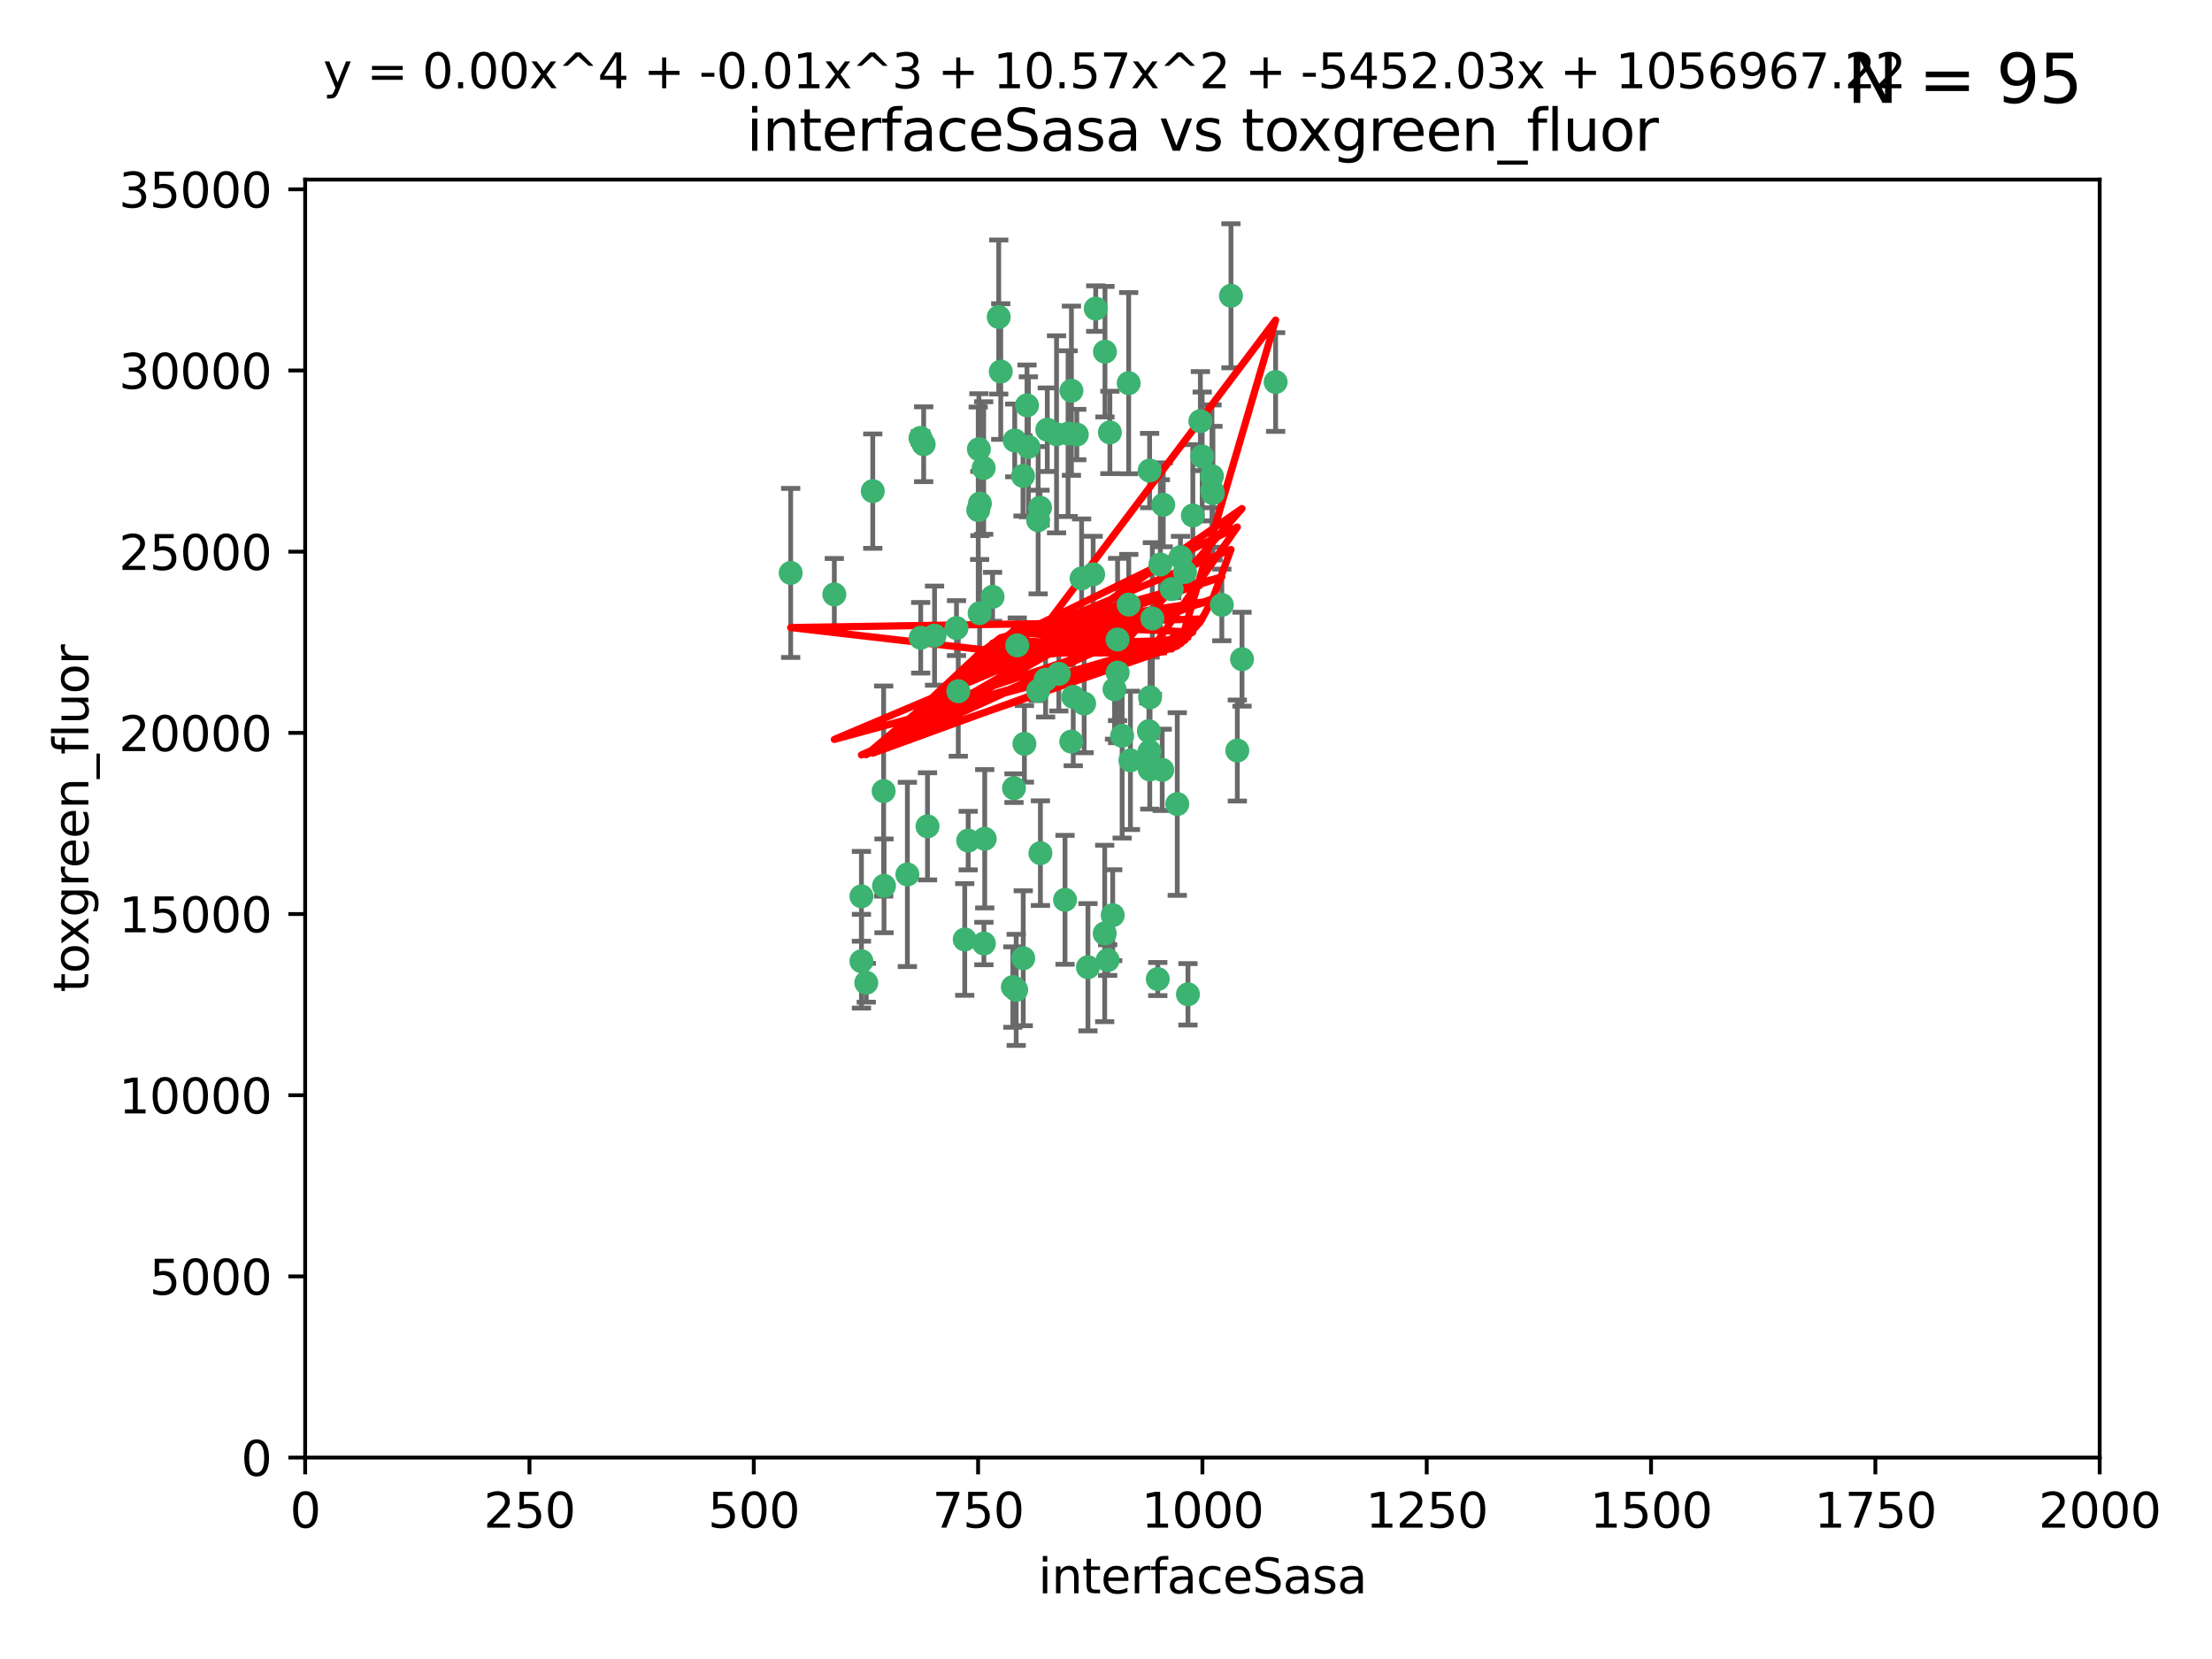 <?xml version="1.0" encoding="utf-8" standalone="no"?>
<!DOCTYPE svg PUBLIC "-//W3C//DTD SVG 1.1//EN"
  "http://www.w3.org/Graphics/SVG/1.1/DTD/svg11.dtd">
<svg xmlns:xlink="http://www.w3.org/1999/xlink" width="460.8pt" height="345.6pt" viewBox="0 0 460.8 345.6" xmlns="http://www.w3.org/2000/svg" version="1.1">
 <defs>
  <style type="text/css">*{stroke-linejoin: round; stroke-linecap: butt}</style>
 </defs>
 <g id="figure_1">
  <g id="patch_1">
   <path d="M 0 345.6 
L 460.8 345.6 
L 460.8 0 
L 0 0 
z
" style="fill: #ffffff"/>
  </g>
  <g id="axes_1">
   <g id="patch_2">
    <path d="M 63.571 303.64 
L 437.4 303.64 
L 437.4 37.411 
L 63.571 37.411 
z
" style="fill: #ffffff"/>
   </g>
   <g id="PathCollection_1">
    <defs>
     <path id="ma1f722e61a" d="M 0 1.118 
C 0.297 1.118 0.581 1 0.791 0.791 
C 1 0.581 1.118 0.297 1.118 0 
C 1.118 -0.297 1 -0.581 0.791 -0.791 
C 0.581 -1 0.297 -1.118 0 -1.118 
C -0.297 -1.118 -0.581 -1 -0.791 -0.791 
C -1 -0.581 -1.118 -0.297 -1.118 0 
C -1.118 0.297 -1 0.581 -0.791 0.791 
C -0.581 1 -0.297 1.118 0 1.118 
z
" style="stroke: #3cb371"/>
    </defs>
    <g clip-path="url(#peec4475a36)">
     <use xlink:href="#ma1f722e61a" x="242.323" y="105.159" style="fill: #3cb371; stroke: #3cb371"/>
     <use xlink:href="#ma1f722e61a" x="239.489" y="98.026" style="fill: #3cb371; stroke: #3cb371"/>
     <use xlink:href="#ma1f722e61a" x="250.437" y="95.094" style="fill: #3cb371; stroke: #3cb371"/>
     <use xlink:href="#ma1f722e61a" x="218.168" y="89.516" style="fill: #3cb371; stroke: #3cb371"/>
     <use xlink:href="#ma1f722e61a" x="265.738" y="79.578" style="fill: #3cb371; stroke: #3cb371"/>
     <use xlink:href="#ma1f722e61a" x="245.919" y="116.045" style="fill: #3cb371; stroke: #3cb371"/>
     <use xlink:href="#ma1f722e61a" x="250.058" y="87.725" style="fill: #3cb371; stroke: #3cb371"/>
     <use xlink:href="#ma1f722e61a" x="252.676" y="102.727" style="fill: #3cb371; stroke: #3cb371"/>
     <use xlink:href="#ma1f722e61a" x="230.187" y="73.266" style="fill: #3cb371; stroke: #3cb371"/>
     <use xlink:href="#ma1f722e61a" x="240.054" y="128.839" style="fill: #3cb371; stroke: #3cb371"/>
     <use xlink:href="#ma1f722e61a" x="246.854" y="119.146" style="fill: #3cb371; stroke: #3cb371"/>
     <use xlink:href="#ma1f722e61a" x="231.8" y="190.648" style="fill: #3cb371; stroke: #3cb371"/>
     <use xlink:href="#ma1f722e61a" x="223.198" y="81.394" style="fill: #3cb371; stroke: #3cb371"/>
     <use xlink:href="#ma1f722e61a" x="258.734" y="137.321" style="fill: #3cb371; stroke: #3cb371"/>
     <use xlink:href="#ma1f722e61a" x="233.762" y="153.285" style="fill: #3cb371; stroke: #3cb371"/>
     <use xlink:href="#ma1f722e61a" x="235.488" y="158.394" style="fill: #3cb371; stroke: #3cb371"/>
     <use xlink:href="#ma1f722e61a" x="211.385" y="91.754" style="fill: #3cb371; stroke: #3cb371"/>
     <use xlink:href="#ma1f722e61a" x="235.142" y="125.947" style="fill: #3cb371; stroke: #3cb371"/>
     <use xlink:href="#ma1f722e61a" x="208.054" y="66.033" style="fill: #3cb371; stroke: #3cb371"/>
     <use xlink:href="#ma1f722e61a" x="220.097" y="90.475" style="fill: #3cb371; stroke: #3cb371"/>
     <use xlink:href="#ma1f722e61a" x="223.161" y="154.483" style="fill: #3cb371; stroke: #3cb371"/>
     <use xlink:href="#ma1f722e61a" x="248.491" y="107.386" style="fill: #3cb371; stroke: #3cb371"/>
     <use xlink:href="#ma1f722e61a" x="241.725" y="117.601" style="fill: #3cb371; stroke: #3cb371"/>
     <use xlink:href="#ma1f722e61a" x="225.848" y="146.564" style="fill: #3cb371; stroke: #3cb371"/>
     <use xlink:href="#ma1f722e61a" x="252.51" y="102.24" style="fill: #3cb371; stroke: #3cb371"/>
     <use xlink:href="#ma1f722e61a" x="227.725" y="119.635" style="fill: #3cb371; stroke: #3cb371"/>
     <use xlink:href="#ma1f722e61a" x="235.125" y="79.819" style="fill: #3cb371; stroke: #3cb371"/>
     <use xlink:href="#ma1f722e61a" x="206.772" y="124.329" style="fill: #3cb371; stroke: #3cb371"/>
     <use xlink:href="#ma1f722e61a" x="244.091" y="122.72" style="fill: #3cb371; stroke: #3cb371"/>
     <use xlink:href="#ma1f722e61a" x="230.129" y="194.458" style="fill: #3cb371; stroke: #3cb371"/>
     <use xlink:href="#ma1f722e61a" x="241.185" y="203.953" style="fill: #3cb371; stroke: #3cb371"/>
     <use xlink:href="#ma1f722e61a" x="211.908" y="134.443" style="fill: #3cb371; stroke: #3cb371"/>
     <use xlink:href="#ma1f722e61a" x="231.211" y="90.084" style="fill: #3cb371; stroke: #3cb371"/>
     <use xlink:href="#ma1f722e61a" x="214.228" y="93.08" style="fill: #3cb371; stroke: #3cb371"/>
     <use xlink:href="#ma1f722e61a" x="213.404" y="154.954" style="fill: #3cb371; stroke: #3cb371"/>
     <use xlink:href="#ma1f722e61a" x="204.131" y="104.896" style="fill: #3cb371; stroke: #3cb371"/>
     <use xlink:href="#ma1f722e61a" x="239.465" y="156.559" style="fill: #3cb371; stroke: #3cb371"/>
     <use xlink:href="#ma1f722e61a" x="257.757" y="156.348" style="fill: #3cb371; stroke: #3cb371"/>
     <use xlink:href="#ma1f722e61a" x="216.658" y="105.756" style="fill: #3cb371; stroke: #3cb371"/>
     <use xlink:href="#ma1f722e61a" x="204.916" y="97.498" style="fill: #3cb371; stroke: #3cb371"/>
     <use xlink:href="#ma1f722e61a" x="192.417" y="92.545" style="fill: #3cb371; stroke: #3cb371"/>
     <use xlink:href="#ma1f722e61a" x="216.269" y="143.916" style="fill: #3cb371; stroke: #3cb371"/>
     <use xlink:href="#ma1f722e61a" x="222.501" y="90.332" style="fill: #3cb371; stroke: #3cb371"/>
     <use xlink:href="#ma1f722e61a" x="230.751" y="200.005" style="fill: #3cb371; stroke: #3cb371"/>
     <use xlink:href="#ma1f722e61a" x="199.256" y="130.84" style="fill: #3cb371; stroke: #3cb371"/>
     <use xlink:href="#ma1f722e61a" x="211.69" y="206.213" style="fill: #3cb371; stroke: #3cb371"/>
     <use xlink:href="#ma1f722e61a" x="213.159" y="199.62" style="fill: #3cb371; stroke: #3cb371"/>
     <use xlink:href="#ma1f722e61a" x="191.759" y="91.225" style="fill: #3cb371; stroke: #3cb371"/>
     <use xlink:href="#ma1f722e61a" x="216.26" y="108.373" style="fill: #3cb371; stroke: #3cb371"/>
     <use xlink:href="#ma1f722e61a" x="220.577" y="140.37" style="fill: #3cb371; stroke: #3cb371"/>
     <use xlink:href="#ma1f722e61a" x="242.11" y="160.372" style="fill: #3cb371; stroke: #3cb371"/>
     <use xlink:href="#ma1f722e61a" x="223.577" y="145.178" style="fill: #3cb371; stroke: #3cb371"/>
     <use xlink:href="#ma1f722e61a" x="254.529" y="126.015" style="fill: #3cb371; stroke: #3cb371"/>
     <use xlink:href="#ma1f722e61a" x="208.473" y="77.397" style="fill: #3cb371; stroke: #3cb371"/>
     <use xlink:href="#ma1f722e61a" x="203.92" y="93.572" style="fill: #3cb371; stroke: #3cb371"/>
     <use xlink:href="#ma1f722e61a" x="181.815" y="102.308" style="fill: #3cb371; stroke: #3cb371"/>
     <use xlink:href="#ma1f722e61a" x="239.332" y="152.32" style="fill: #3cb371; stroke: #3cb371"/>
     <use xlink:href="#ma1f722e61a" x="204.073" y="127.738" style="fill: #3cb371; stroke: #3cb371"/>
     <use xlink:href="#ma1f722e61a" x="239.579" y="145.262" style="fill: #3cb371; stroke: #3cb371"/>
     <use xlink:href="#ma1f722e61a" x="221.863" y="187.448" style="fill: #3cb371; stroke: #3cb371"/>
     <use xlink:href="#ma1f722e61a" x="232.833" y="140.122" style="fill: #3cb371; stroke: #3cb371"/>
     <use xlink:href="#ma1f722e61a" x="210.998" y="205.621" style="fill: #3cb371; stroke: #3cb371"/>
     <use xlink:href="#ma1f722e61a" x="252.476" y="99.184" style="fill: #3cb371; stroke: #3cb371"/>
     <use xlink:href="#ma1f722e61a" x="256.433" y="61.614" style="fill: #3cb371; stroke: #3cb371"/>
     <use xlink:href="#ma1f722e61a" x="203.785" y="106.253" style="fill: #3cb371; stroke: #3cb371"/>
     <use xlink:href="#ma1f722e61a" x="213.94" y="84.44" style="fill: #3cb371; stroke: #3cb371"/>
     <use xlink:href="#ma1f722e61a" x="194.686" y="132.411" style="fill: #3cb371; stroke: #3cb371"/>
     <use xlink:href="#ma1f722e61a" x="213.11" y="99.14" style="fill: #3cb371; stroke: #3cb371"/>
     <use xlink:href="#ma1f722e61a" x="225.318" y="120.494" style="fill: #3cb371; stroke: #3cb371"/>
     <use xlink:href="#ma1f722e61a" x="180.458" y="204.723" style="fill: #3cb371; stroke: #3cb371"/>
     <use xlink:href="#ma1f722e61a" x="211.23" y="164.19" style="fill: #3cb371; stroke: #3cb371"/>
     <use xlink:href="#ma1f722e61a" x="199.626" y="143.999" style="fill: #3cb371; stroke: #3cb371"/>
     <use xlink:href="#ma1f722e61a" x="189.023" y="182.16" style="fill: #3cb371; stroke: #3cb371"/>
     <use xlink:href="#ma1f722e61a" x="193.215" y="172.143" style="fill: #3cb371; stroke: #3cb371"/>
     <use xlink:href="#ma1f722e61a" x="232.811" y="133.213" style="fill: #3cb371; stroke: #3cb371"/>
     <use xlink:href="#ma1f722e61a" x="224.314" y="90.523" style="fill: #3cb371; stroke: #3cb371"/>
     <use xlink:href="#ma1f722e61a" x="239.516" y="160.289" style="fill: #3cb371; stroke: #3cb371"/>
     <use xlink:href="#ma1f722e61a" x="204.964" y="196.552" style="fill: #3cb371; stroke: #3cb371"/>
     <use xlink:href="#ma1f722e61a" x="164.714" y="119.349" style="fill: #3cb371; stroke: #3cb371"/>
     <use xlink:href="#ma1f722e61a" x="216.738" y="177.728" style="fill: #3cb371; stroke: #3cb371"/>
     <use xlink:href="#ma1f722e61a" x="200.972" y="195.709" style="fill: #3cb371; stroke: #3cb371"/>
     <use xlink:href="#ma1f722e61a" x="205.136" y="174.728" style="fill: #3cb371; stroke: #3cb371"/>
     <use xlink:href="#ma1f722e61a" x="228.258" y="64.285" style="fill: #3cb371; stroke: #3cb371"/>
     <use xlink:href="#ma1f722e61a" x="217.815" y="141.593" style="fill: #3cb371; stroke: #3cb371"/>
     <use xlink:href="#ma1f722e61a" x="201.69" y="175.112" style="fill: #3cb371; stroke: #3cb371"/>
     <use xlink:href="#ma1f722e61a" x="247.473" y="207.131" style="fill: #3cb371; stroke: #3cb371"/>
     <use xlink:href="#ma1f722e61a" x="191.8" y="132.858" style="fill: #3cb371; stroke: #3cb371"/>
     <use xlink:href="#ma1f722e61a" x="184.082" y="164.794" style="fill: #3cb371; stroke: #3cb371"/>
     <use xlink:href="#ma1f722e61a" x="232.174" y="143.576" style="fill: #3cb371; stroke: #3cb371"/>
     <use xlink:href="#ma1f722e61a" x="179.453" y="200.236" style="fill: #3cb371; stroke: #3cb371"/>
     <use xlink:href="#ma1f722e61a" x="179.453" y="186.718" style="fill: #3cb371; stroke: #3cb371"/>
     <use xlink:href="#ma1f722e61a" x="245.245" y="167.495" style="fill: #3cb371; stroke: #3cb371"/>
     <use xlink:href="#ma1f722e61a" x="173.806" y="123.828" style="fill: #3cb371; stroke: #3cb371"/>
     <use xlink:href="#ma1f722e61a" x="226.639" y="201.488" style="fill: #3cb371; stroke: #3cb371"/>
     <use xlink:href="#ma1f722e61a" x="184.157" y="184.534" style="fill: #3cb371; stroke: #3cb371"/>
    </g>
   </g>
   <g id="matplotlib.axis_1">
    <g id="xtick_1">
     <g id="line2d_1">
      <defs>
       <path id="m531dd482c0" d="M 0 0 
L 0 3.5 
" style="stroke: #000000; stroke-width: 0.8"/>
      </defs>
      <g>
       <use xlink:href="#m531dd482c0" x="63.571" y="303.64" style="stroke: #000000; stroke-width: 0.8"/>
      </g>
     </g>
     <g id="text_1">
      <!-- 0 -->
      <g transform="translate(60.39 318.238)scale(0.1 -0.1)">
       <defs>
        <path id="DejaVuSans-30" d="M 2034 4250 
Q 1547 4250 1301 3770 
Q 1056 3291 1056 2328 
Q 1056 1369 1301 889 
Q 1547 409 2034 409 
Q 2525 409 2770 889 
Q 3016 1369 3016 2328 
Q 3016 3291 2770 3770 
Q 2525 4250 2034 4250 
z
M 2034 4750 
Q 2819 4750 3233 4129 
Q 3647 3509 3647 2328 
Q 3647 1150 3233 529 
Q 2819 -91 2034 -91 
Q 1250 -91 836 529 
Q 422 1150 422 2328 
Q 422 3509 836 4129 
Q 1250 4750 2034 4750 
z
" transform="scale(0.016)"/>
       </defs>
       <use xlink:href="#DejaVuSans-30"/>
      </g>
     </g>
    </g>
    <g id="xtick_2">
     <g id="line2d_2">
      <g>
       <use xlink:href="#m531dd482c0" x="110.3" y="303.64" style="stroke: #000000; stroke-width: 0.8"/>
      </g>
     </g>
     <g id="text_2">
      <!-- 250 -->
      <g transform="translate(100.756 318.238)scale(0.1 -0.1)">
       <defs>
        <path id="DejaVuSans-32" d="M 1228 531 
L 3431 531 
L 3431 0 
L 469 0 
L 469 531 
Q 828 903 1448 1529 
Q 2069 2156 2228 2338 
Q 2531 2678 2651 2914 
Q 2772 3150 2772 3378 
Q 2772 3750 2511 3984 
Q 2250 4219 1831 4219 
Q 1534 4219 1204 4116 
Q 875 4013 500 3803 
L 500 4441 
Q 881 4594 1212 4672 
Q 1544 4750 1819 4750 
Q 2544 4750 2975 4387 
Q 3406 4025 3406 3419 
Q 3406 3131 3298 2873 
Q 3191 2616 2906 2266 
Q 2828 2175 2409 1742 
Q 1991 1309 1228 531 
z
" transform="scale(0.016)"/>
        <path id="DejaVuSans-35" d="M 691 4666 
L 3169 4666 
L 3169 4134 
L 1269 4134 
L 1269 2991 
Q 1406 3038 1543 3061 
Q 1681 3084 1819 3084 
Q 2600 3084 3056 2656 
Q 3513 2228 3513 1497 
Q 3513 744 3044 326 
Q 2575 -91 1722 -91 
Q 1428 -91 1123 -41 
Q 819 9 494 109 
L 494 744 
Q 775 591 1075 516 
Q 1375 441 1709 441 
Q 2250 441 2565 725 
Q 2881 1009 2881 1497 
Q 2881 1984 2565 2268 
Q 2250 2553 1709 2553 
Q 1456 2553 1204 2497 
Q 953 2441 691 2322 
L 691 4666 
z
" transform="scale(0.016)"/>
       </defs>
       <use xlink:href="#DejaVuSans-32"/>
       <use xlink:href="#DejaVuSans-35" x="63.623"/>
       <use xlink:href="#DejaVuSans-30" x="127.246"/>
      </g>
     </g>
    </g>
    <g id="xtick_3">
     <g id="line2d_3">
      <g>
       <use xlink:href="#m531dd482c0" x="157.028" y="303.64" style="stroke: #000000; stroke-width: 0.8"/>
      </g>
     </g>
     <g id="text_3">
      <!-- 500 -->
      <g transform="translate(147.485 318.238)scale(0.1 -0.1)">
       <use xlink:href="#DejaVuSans-35"/>
       <use xlink:href="#DejaVuSans-30" x="63.623"/>
       <use xlink:href="#DejaVuSans-30" x="127.246"/>
      </g>
     </g>
    </g>
    <g id="xtick_4">
     <g id="line2d_4">
      <g>
       <use xlink:href="#m531dd482c0" x="203.757" y="303.64" style="stroke: #000000; stroke-width: 0.8"/>
      </g>
     </g>
     <g id="text_4">
      <!-- 750 -->
      <g transform="translate(194.213 318.238)scale(0.1 -0.1)">
       <defs>
        <path id="DejaVuSans-37" d="M 525 4666 
L 3525 4666 
L 3525 4397 
L 1831 0 
L 1172 0 
L 2766 4134 
L 525 4134 
L 525 4666 
z
" transform="scale(0.016)"/>
       </defs>
       <use xlink:href="#DejaVuSans-37"/>
       <use xlink:href="#DejaVuSans-35" x="63.623"/>
       <use xlink:href="#DejaVuSans-30" x="127.246"/>
      </g>
     </g>
    </g>
    <g id="xtick_5">
     <g id="line2d_5">
      <g>
       <use xlink:href="#m531dd482c0" x="250.486" y="303.64" style="stroke: #000000; stroke-width: 0.8"/>
      </g>
     </g>
     <g id="text_5">
      <!-- 1000 -->
      <g transform="translate(237.761 318.238)scale(0.1 -0.1)">
       <defs>
        <path id="DejaVuSans-31" d="M 794 531 
L 1825 531 
L 1825 4091 
L 703 3866 
L 703 4441 
L 1819 4666 
L 2450 4666 
L 2450 531 
L 3481 531 
L 3481 0 
L 794 0 
L 794 531 
z
" transform="scale(0.016)"/>
       </defs>
       <use xlink:href="#DejaVuSans-31"/>
       <use xlink:href="#DejaVuSans-30" x="63.623"/>
       <use xlink:href="#DejaVuSans-30" x="127.246"/>
       <use xlink:href="#DejaVuSans-30" x="190.869"/>
      </g>
     </g>
    </g>
    <g id="xtick_6">
     <g id="line2d_6">
      <g>
       <use xlink:href="#m531dd482c0" x="297.214" y="303.64" style="stroke: #000000; stroke-width: 0.8"/>
      </g>
     </g>
     <g id="text_6">
      <!-- 1250 -->
      <g transform="translate(284.489 318.238)scale(0.1 -0.1)">
       <use xlink:href="#DejaVuSans-31"/>
       <use xlink:href="#DejaVuSans-32" x="63.623"/>
       <use xlink:href="#DejaVuSans-35" x="127.246"/>
       <use xlink:href="#DejaVuSans-30" x="190.869"/>
      </g>
     </g>
    </g>
    <g id="xtick_7">
     <g id="line2d_7">
      <g>
       <use xlink:href="#m531dd482c0" x="343.943" y="303.64" style="stroke: #000000; stroke-width: 0.8"/>
      </g>
     </g>
     <g id="text_7">
      <!-- 1500 -->
      <g transform="translate(331.218 318.238)scale(0.1 -0.1)">
       <use xlink:href="#DejaVuSans-31"/>
       <use xlink:href="#DejaVuSans-35" x="63.623"/>
       <use xlink:href="#DejaVuSans-30" x="127.246"/>
       <use xlink:href="#DejaVuSans-30" x="190.869"/>
      </g>
     </g>
    </g>
    <g id="xtick_8">
     <g id="line2d_8">
      <g>
       <use xlink:href="#m531dd482c0" x="390.671" y="303.64" style="stroke: #000000; stroke-width: 0.8"/>
      </g>
     </g>
     <g id="text_8">
      <!-- 1750 -->
      <g transform="translate(377.946 318.238)scale(0.1 -0.1)">
       <use xlink:href="#DejaVuSans-31"/>
       <use xlink:href="#DejaVuSans-37" x="63.623"/>
       <use xlink:href="#DejaVuSans-35" x="127.246"/>
       <use xlink:href="#DejaVuSans-30" x="190.869"/>
      </g>
     </g>
    </g>
    <g id="xtick_9">
     <g id="line2d_9">
      <g>
       <use xlink:href="#m531dd482c0" x="437.4" y="303.64" style="stroke: #000000; stroke-width: 0.8"/>
      </g>
     </g>
     <g id="text_9">
      <!-- 2000 -->
      <g transform="translate(424.675 318.238)scale(0.1 -0.1)">
       <use xlink:href="#DejaVuSans-32"/>
       <use xlink:href="#DejaVuSans-30" x="63.623"/>
       <use xlink:href="#DejaVuSans-30" x="127.246"/>
       <use xlink:href="#DejaVuSans-30" x="190.869"/>
      </g>
     </g>
    </g>
    <g id="text_10">
     <!-- interfaceSasa -->
     <g transform="translate(216.279 331.917)scale(0.1 -0.1)">
      <defs>
       <path id="DejaVuSans-69" d="M 603 3500 
L 1178 3500 
L 1178 0 
L 603 0 
L 603 3500 
z
M 603 4863 
L 1178 4863 
L 1178 4134 
L 603 4134 
L 603 4863 
z
" transform="scale(0.016)"/>
       <path id="DejaVuSans-6e" d="M 3513 2113 
L 3513 0 
L 2938 0 
L 2938 2094 
Q 2938 2591 2744 2837 
Q 2550 3084 2163 3084 
Q 1697 3084 1428 2787 
Q 1159 2491 1159 1978 
L 1159 0 
L 581 0 
L 581 3500 
L 1159 3500 
L 1159 2956 
Q 1366 3272 1645 3428 
Q 1925 3584 2291 3584 
Q 2894 3584 3203 3211 
Q 3513 2838 3513 2113 
z
" transform="scale(0.016)"/>
       <path id="DejaVuSans-74" d="M 1172 4494 
L 1172 3500 
L 2356 3500 
L 2356 3053 
L 1172 3053 
L 1172 1153 
Q 1172 725 1289 603 
Q 1406 481 1766 481 
L 2356 481 
L 2356 0 
L 1766 0 
Q 1100 0 847 248 
Q 594 497 594 1153 
L 594 3053 
L 172 3053 
L 172 3500 
L 594 3500 
L 594 4494 
L 1172 4494 
z
" transform="scale(0.016)"/>
       <path id="DejaVuSans-65" d="M 3597 1894 
L 3597 1613 
L 953 1613 
Q 991 1019 1311 708 
Q 1631 397 2203 397 
Q 2534 397 2845 478 
Q 3156 559 3463 722 
L 3463 178 
Q 3153 47 2828 -22 
Q 2503 -91 2169 -91 
Q 1331 -91 842 396 
Q 353 884 353 1716 
Q 353 2575 817 3079 
Q 1281 3584 2069 3584 
Q 2775 3584 3186 3129 
Q 3597 2675 3597 1894 
z
M 3022 2063 
Q 3016 2534 2758 2815 
Q 2500 3097 2075 3097 
Q 1594 3097 1305 2825 
Q 1016 2553 972 2059 
L 3022 2063 
z
" transform="scale(0.016)"/>
       <path id="DejaVuSans-72" d="M 2631 2963 
Q 2534 3019 2420 3045 
Q 2306 3072 2169 3072 
Q 1681 3072 1420 2755 
Q 1159 2438 1159 1844 
L 1159 0 
L 581 0 
L 581 3500 
L 1159 3500 
L 1159 2956 
Q 1341 3275 1631 3429 
Q 1922 3584 2338 3584 
Q 2397 3584 2469 3576 
Q 2541 3569 2628 3553 
L 2631 2963 
z
" transform="scale(0.016)"/>
       <path id="DejaVuSans-66" d="M 2375 4863 
L 2375 4384 
L 1825 4384 
Q 1516 4384 1395 4259 
Q 1275 4134 1275 3809 
L 1275 3500 
L 2222 3500 
L 2222 3053 
L 1275 3053 
L 1275 0 
L 697 0 
L 697 3053 
L 147 3053 
L 147 3500 
L 697 3500 
L 697 3744 
Q 697 4328 969 4595 
Q 1241 4863 1831 4863 
L 2375 4863 
z
" transform="scale(0.016)"/>
       <path id="DejaVuSans-61" d="M 2194 1759 
Q 1497 1759 1228 1600 
Q 959 1441 959 1056 
Q 959 750 1161 570 
Q 1363 391 1709 391 
Q 2188 391 2477 730 
Q 2766 1069 2766 1631 
L 2766 1759 
L 2194 1759 
z
M 3341 1997 
L 3341 0 
L 2766 0 
L 2766 531 
Q 2569 213 2275 61 
Q 1981 -91 1556 -91 
Q 1019 -91 701 211 
Q 384 513 384 1019 
Q 384 1609 779 1909 
Q 1175 2209 1959 2209 
L 2766 2209 
L 2766 2266 
Q 2766 2663 2505 2880 
Q 2244 3097 1772 3097 
Q 1472 3097 1187 3025 
Q 903 2953 641 2809 
L 641 3341 
Q 956 3463 1253 3523 
Q 1550 3584 1831 3584 
Q 2591 3584 2966 3190 
Q 3341 2797 3341 1997 
z
" transform="scale(0.016)"/>
       <path id="DejaVuSans-63" d="M 3122 3366 
L 3122 2828 
Q 2878 2963 2633 3030 
Q 2388 3097 2138 3097 
Q 1578 3097 1268 2742 
Q 959 2388 959 1747 
Q 959 1106 1268 751 
Q 1578 397 2138 397 
Q 2388 397 2633 464 
Q 2878 531 3122 666 
L 3122 134 
Q 2881 22 2623 -34 
Q 2366 -91 2075 -91 
Q 1284 -91 818 406 
Q 353 903 353 1747 
Q 353 2603 823 3093 
Q 1294 3584 2113 3584 
Q 2378 3584 2631 3529 
Q 2884 3475 3122 3366 
z
" transform="scale(0.016)"/>
       <path id="DejaVuSans-53" d="M 3425 4513 
L 3425 3897 
Q 3066 4069 2747 4153 
Q 2428 4238 2131 4238 
Q 1616 4238 1336 4038 
Q 1056 3838 1056 3469 
Q 1056 3159 1242 3001 
Q 1428 2844 1947 2747 
L 2328 2669 
Q 3034 2534 3370 2195 
Q 3706 1856 3706 1288 
Q 3706 609 3251 259 
Q 2797 -91 1919 -91 
Q 1588 -91 1214 -16 
Q 841 59 441 206 
L 441 856 
Q 825 641 1194 531 
Q 1563 422 1919 422 
Q 2459 422 2753 634 
Q 3047 847 3047 1241 
Q 3047 1584 2836 1778 
Q 2625 1972 2144 2069 
L 1759 2144 
Q 1053 2284 737 2584 
Q 422 2884 422 3419 
Q 422 4038 858 4394 
Q 1294 4750 2059 4750 
Q 2388 4750 2728 4690 
Q 3069 4631 3425 4513 
z
" transform="scale(0.016)"/>
       <path id="DejaVuSans-73" d="M 2834 3397 
L 2834 2853 
Q 2591 2978 2328 3040 
Q 2066 3103 1784 3103 
Q 1356 3103 1142 2972 
Q 928 2841 928 2578 
Q 928 2378 1081 2264 
Q 1234 2150 1697 2047 
L 1894 2003 
Q 2506 1872 2764 1633 
Q 3022 1394 3022 966 
Q 3022 478 2636 193 
Q 2250 -91 1575 -91 
Q 1294 -91 989 -36 
Q 684 19 347 128 
L 347 722 
Q 666 556 975 473 
Q 1284 391 1588 391 
Q 1994 391 2212 530 
Q 2431 669 2431 922 
Q 2431 1156 2273 1281 
Q 2116 1406 1581 1522 
L 1381 1569 
Q 847 1681 609 1914 
Q 372 2147 372 2553 
Q 372 3047 722 3315 
Q 1072 3584 1716 3584 
Q 2034 3584 2315 3537 
Q 2597 3491 2834 3397 
z
" transform="scale(0.016)"/>
      </defs>
      <use xlink:href="#DejaVuSans-69"/>
      <use xlink:href="#DejaVuSans-6e" x="27.783"/>
      <use xlink:href="#DejaVuSans-74" x="91.162"/>
      <use xlink:href="#DejaVuSans-65" x="130.371"/>
      <use xlink:href="#DejaVuSans-72" x="191.895"/>
      <use xlink:href="#DejaVuSans-66" x="233.008"/>
      <use xlink:href="#DejaVuSans-61" x="268.213"/>
      <use xlink:href="#DejaVuSans-63" x="329.492"/>
      <use xlink:href="#DejaVuSans-65" x="384.473"/>
      <use xlink:href="#DejaVuSans-53" x="445.996"/>
      <use xlink:href="#DejaVuSans-61" x="509.473"/>
      <use xlink:href="#DejaVuSans-73" x="570.752"/>
      <use xlink:href="#DejaVuSans-61" x="622.852"/>
     </g>
    </g>
   </g>
   <g id="matplotlib.axis_2">
    <g id="ytick_1">
     <g id="line2d_10">
      <defs>
       <path id="mdf09274f3d" d="M 0 0 
L -3.5 0 
" style="stroke: #000000; stroke-width: 0.8"/>
      </defs>
      <g>
       <use xlink:href="#mdf09274f3d" x="63.571" y="303.64" style="stroke: #000000; stroke-width: 0.8"/>
      </g>
     </g>
     <g id="text_11">
      <!-- 0 -->
      <g transform="translate(50.209 307.439)scale(0.1 -0.1)">
       <use xlink:href="#DejaVuSans-30"/>
      </g>
     </g>
    </g>
    <g id="ytick_2">
     <g id="line2d_11">
      <g>
       <use xlink:href="#mdf09274f3d" x="63.571" y="265.897" style="stroke: #000000; stroke-width: 0.8"/>
      </g>
     </g>
     <g id="text_12">
      <!-- 5000 -->
      <g transform="translate(31.121 269.696)scale(0.1 -0.1)">
       <use xlink:href="#DejaVuSans-35"/>
       <use xlink:href="#DejaVuSans-30" x="63.623"/>
       <use xlink:href="#DejaVuSans-30" x="127.246"/>
       <use xlink:href="#DejaVuSans-30" x="190.869"/>
      </g>
     </g>
    </g>
    <g id="ytick_3">
     <g id="line2d_12">
      <g>
       <use xlink:href="#mdf09274f3d" x="63.571" y="228.154" style="stroke: #000000; stroke-width: 0.8"/>
      </g>
     </g>
     <g id="text_13">
      <!-- 10000 -->
      <g transform="translate(24.759 231.953)scale(0.1 -0.1)">
       <use xlink:href="#DejaVuSans-31"/>
       <use xlink:href="#DejaVuSans-30" x="63.623"/>
       <use xlink:href="#DejaVuSans-30" x="127.246"/>
       <use xlink:href="#DejaVuSans-30" x="190.869"/>
       <use xlink:href="#DejaVuSans-30" x="254.492"/>
      </g>
     </g>
    </g>
    <g id="ytick_4">
     <g id="line2d_13">
      <g>
       <use xlink:href="#mdf09274f3d" x="63.571" y="190.411" style="stroke: #000000; stroke-width: 0.8"/>
      </g>
     </g>
     <g id="text_14">
      <!-- 15000 -->
      <g transform="translate(24.759 194.21)scale(0.1 -0.1)">
       <use xlink:href="#DejaVuSans-31"/>
       <use xlink:href="#DejaVuSans-35" x="63.623"/>
       <use xlink:href="#DejaVuSans-30" x="127.246"/>
       <use xlink:href="#DejaVuSans-30" x="190.869"/>
       <use xlink:href="#DejaVuSans-30" x="254.492"/>
      </g>
     </g>
    </g>
    <g id="ytick_5">
     <g id="line2d_14">
      <g>
       <use xlink:href="#mdf09274f3d" x="63.571" y="152.668" style="stroke: #000000; stroke-width: 0.8"/>
      </g>
     </g>
     <g id="text_15">
      <!-- 20000 -->
      <g transform="translate(24.759 156.467)scale(0.1 -0.1)">
       <use xlink:href="#DejaVuSans-32"/>
       <use xlink:href="#DejaVuSans-30" x="63.623"/>
       <use xlink:href="#DejaVuSans-30" x="127.246"/>
       <use xlink:href="#DejaVuSans-30" x="190.869"/>
       <use xlink:href="#DejaVuSans-30" x="254.492"/>
      </g>
     </g>
    </g>
    <g id="ytick_6">
     <g id="line2d_15">
      <g>
       <use xlink:href="#mdf09274f3d" x="63.571" y="114.925" style="stroke: #000000; stroke-width: 0.8"/>
      </g>
     </g>
     <g id="text_16">
      <!-- 25000 -->
      <g transform="translate(24.759 118.724)scale(0.1 -0.1)">
       <use xlink:href="#DejaVuSans-32"/>
       <use xlink:href="#DejaVuSans-35" x="63.623"/>
       <use xlink:href="#DejaVuSans-30" x="127.246"/>
       <use xlink:href="#DejaVuSans-30" x="190.869"/>
       <use xlink:href="#DejaVuSans-30" x="254.492"/>
      </g>
     </g>
    </g>
    <g id="ytick_7">
     <g id="line2d_16">
      <g>
       <use xlink:href="#mdf09274f3d" x="63.571" y="77.181" style="stroke: #000000; stroke-width: 0.8"/>
      </g>
     </g>
     <g id="text_17">
      <!-- 30000 -->
      <g transform="translate(24.759 80.981)scale(0.1 -0.1)">
       <defs>
        <path id="DejaVuSans-33" d="M 2597 2516 
Q 3050 2419 3304 2112 
Q 3559 1806 3559 1356 
Q 3559 666 3084 287 
Q 2609 -91 1734 -91 
Q 1441 -91 1130 -33 
Q 819 25 488 141 
L 488 750 
Q 750 597 1062 519 
Q 1375 441 1716 441 
Q 2309 441 2620 675 
Q 2931 909 2931 1356 
Q 2931 1769 2642 2001 
Q 2353 2234 1838 2234 
L 1294 2234 
L 1294 2753 
L 1863 2753 
Q 2328 2753 2575 2939 
Q 2822 3125 2822 3475 
Q 2822 3834 2567 4026 
Q 2313 4219 1838 4219 
Q 1578 4219 1281 4162 
Q 984 4106 628 3988 
L 628 4550 
Q 988 4650 1302 4700 
Q 1616 4750 1894 4750 
Q 2613 4750 3031 4423 
Q 3450 4097 3450 3541 
Q 3450 3153 3228 2886 
Q 3006 2619 2597 2516 
z
" transform="scale(0.016)"/>
       </defs>
       <use xlink:href="#DejaVuSans-33"/>
       <use xlink:href="#DejaVuSans-30" x="63.623"/>
       <use xlink:href="#DejaVuSans-30" x="127.246"/>
       <use xlink:href="#DejaVuSans-30" x="190.869"/>
       <use xlink:href="#DejaVuSans-30" x="254.492"/>
      </g>
     </g>
    </g>
    <g id="ytick_8">
     <g id="line2d_17">
      <g>
       <use xlink:href="#mdf09274f3d" x="63.571" y="39.438" style="stroke: #000000; stroke-width: 0.8"/>
      </g>
     </g>
     <g id="text_18">
      <!-- 35000 -->
      <g transform="translate(24.759 43.238)scale(0.1 -0.1)">
       <use xlink:href="#DejaVuSans-33"/>
       <use xlink:href="#DejaVuSans-35" x="63.623"/>
       <use xlink:href="#DejaVuSans-30" x="127.246"/>
       <use xlink:href="#DejaVuSans-30" x="190.869"/>
       <use xlink:href="#DejaVuSans-30" x="254.492"/>
      </g>
     </g>
    </g>
    <g id="text_19">
     <!-- toxgreen_fluor -->
     <g transform="translate(18.401 206.72)rotate(-90)scale(0.1 -0.1)">
      <defs>
       <path id="DejaVuSans-6f" d="M 1959 3097 
Q 1497 3097 1228 2736 
Q 959 2375 959 1747 
Q 959 1119 1226 758 
Q 1494 397 1959 397 
Q 2419 397 2687 759 
Q 2956 1122 2956 1747 
Q 2956 2369 2687 2733 
Q 2419 3097 1959 3097 
z
M 1959 3584 
Q 2709 3584 3137 3096 
Q 3566 2609 3566 1747 
Q 3566 888 3137 398 
Q 2709 -91 1959 -91 
Q 1206 -91 779 398 
Q 353 888 353 1747 
Q 353 2609 779 3096 
Q 1206 3584 1959 3584 
z
" transform="scale(0.016)"/>
       <path id="DejaVuSans-78" d="M 3513 3500 
L 2247 1797 
L 3578 0 
L 2900 0 
L 1881 1375 
L 863 0 
L 184 0 
L 1544 1831 
L 300 3500 
L 978 3500 
L 1906 2253 
L 2834 3500 
L 3513 3500 
z
" transform="scale(0.016)"/>
       <path id="DejaVuSans-67" d="M 2906 1791 
Q 2906 2416 2648 2759 
Q 2391 3103 1925 3103 
Q 1463 3103 1205 2759 
Q 947 2416 947 1791 
Q 947 1169 1205 825 
Q 1463 481 1925 481 
Q 2391 481 2648 825 
Q 2906 1169 2906 1791 
z
M 3481 434 
Q 3481 -459 3084 -895 
Q 2688 -1331 1869 -1331 
Q 1566 -1331 1297 -1286 
Q 1028 -1241 775 -1147 
L 775 -588 
Q 1028 -725 1275 -790 
Q 1522 -856 1778 -856 
Q 2344 -856 2625 -561 
Q 2906 -266 2906 331 
L 2906 616 
Q 2728 306 2450 153 
Q 2172 0 1784 0 
Q 1141 0 747 490 
Q 353 981 353 1791 
Q 353 2603 747 3093 
Q 1141 3584 1784 3584 
Q 2172 3584 2450 3431 
Q 2728 3278 2906 2969 
L 2906 3500 
L 3481 3500 
L 3481 434 
z
" transform="scale(0.016)"/>
       <path id="DejaVuSans-5f" d="M 3263 -1063 
L 3263 -1509 
L -63 -1509 
L -63 -1063 
L 3263 -1063 
z
" transform="scale(0.016)"/>
       <path id="DejaVuSans-6c" d="M 603 4863 
L 1178 4863 
L 1178 0 
L 603 0 
L 603 4863 
z
" transform="scale(0.016)"/>
       <path id="DejaVuSans-75" d="M 544 1381 
L 544 3500 
L 1119 3500 
L 1119 1403 
Q 1119 906 1312 657 
Q 1506 409 1894 409 
Q 2359 409 2629 706 
Q 2900 1003 2900 1516 
L 2900 3500 
L 3475 3500 
L 3475 0 
L 2900 0 
L 2900 538 
Q 2691 219 2414 64 
Q 2138 -91 1772 -91 
Q 1169 -91 856 284 
Q 544 659 544 1381 
z
M 1991 3584 
L 1991 3584 
z
" transform="scale(0.016)"/>
      </defs>
      <use xlink:href="#DejaVuSans-74"/>
      <use xlink:href="#DejaVuSans-6f" x="39.209"/>
      <use xlink:href="#DejaVuSans-78" x="97.266"/>
      <use xlink:href="#DejaVuSans-67" x="156.445"/>
      <use xlink:href="#DejaVuSans-72" x="219.922"/>
      <use xlink:href="#DejaVuSans-65" x="258.785"/>
      <use xlink:href="#DejaVuSans-65" x="320.309"/>
      <use xlink:href="#DejaVuSans-6e" x="381.832"/>
      <use xlink:href="#DejaVuSans-5f" x="445.211"/>
      <use xlink:href="#DejaVuSans-66" x="495.211"/>
      <use xlink:href="#DejaVuSans-6c" x="530.416"/>
      <use xlink:href="#DejaVuSans-75" x="558.199"/>
      <use xlink:href="#DejaVuSans-6f" x="621.578"/>
      <use xlink:href="#DejaVuSans-72" x="682.76"/>
     </g>
    </g>
   </g>
   <g id="LineCollection_1">
    <path d="M 242.323 113.901 
L 242.323 96.418 
" clip-path="url(#peec4475a36)" style="fill: none; stroke: #696969"/>
    <path d="M 239.489 105.772 
L 239.489 90.281 
" clip-path="url(#peec4475a36)" style="fill: none; stroke: #696969"/>
    <path d="M 250.437 108.514 
L 250.437 81.675 
" clip-path="url(#peec4475a36)" style="fill: none; stroke: #696969"/>
    <path d="M 218.168 98.217 
L 218.168 80.815 
" clip-path="url(#peec4475a36)" style="fill: none; stroke: #696969"/>
    <path d="M 265.738 89.863 
L 265.738 69.294 
" clip-path="url(#peec4475a36)" style="fill: none; stroke: #696969"/>
    <path d="M 245.919 120.361 
L 245.919 111.729 
" clip-path="url(#peec4475a36)" style="fill: none; stroke: #696969"/>
    <path d="M 250.058 98.04 
L 250.058 77.41 
" clip-path="url(#peec4475a36)" style="fill: none; stroke: #696969"/>
    <path d="M 252.676 116.638 
L 252.676 88.815 
" clip-path="url(#peec4475a36)" style="fill: none; stroke: #696969"/>
    <path d="M 230.187 86.861 
L 230.187 59.671 
" clip-path="url(#peec4475a36)" style="fill: none; stroke: #696969"/>
    <path d="M 240.054 144.637 
L 240.054 113.041 
" clip-path="url(#peec4475a36)" style="fill: none; stroke: #696969"/>
    <path d="M 246.854 122.449 
L 246.854 115.842 
" clip-path="url(#peec4475a36)" style="fill: none; stroke: #696969"/>
    <path d="M 231.8 200.118 
L 231.8 181.177 
" clip-path="url(#peec4475a36)" style="fill: none; stroke: #696969"/>
    <path d="M 223.198 99.017 
L 223.198 63.771 
" clip-path="url(#peec4475a36)" style="fill: none; stroke: #696969"/>
    <path d="M 258.734 147.102 
L 258.734 127.541 
" clip-path="url(#peec4475a36)" style="fill: none; stroke: #696969"/>
    <path d="M 233.762 174.582 
L 233.762 131.988 
" clip-path="url(#peec4475a36)" style="fill: none; stroke: #696969"/>
    <path d="M 235.488 172.807 
L 235.488 143.981 
" clip-path="url(#peec4475a36)" style="fill: none; stroke: #696969"/>
    <path d="M 211.385 99.334 
L 211.385 84.174 
" clip-path="url(#peec4475a36)" style="fill: none; stroke: #696969"/>
    <path d="M 235.142 136.397 
L 235.142 115.497 
" clip-path="url(#peec4475a36)" style="fill: none; stroke: #696969"/>
    <path d="M 208.054 82.076 
L 208.054 49.99 
" clip-path="url(#peec4475a36)" style="fill: none; stroke: #696969"/>
    <path d="M 220.097 111.003 
L 220.097 69.947 
" clip-path="url(#peec4475a36)" style="fill: none; stroke: #696969"/>
    <path d="M 223.161 155.048 
L 223.161 153.918 
" clip-path="url(#peec4475a36)" style="fill: none; stroke: #696969"/>
    <path d="M 248.491 122.155 
L 248.491 92.617 
" clip-path="url(#peec4475a36)" style="fill: none; stroke: #696969"/>
    <path d="M 241.725 135.26 
L 241.725 99.941 
" clip-path="url(#peec4475a36)" style="fill: none; stroke: #696969"/>
    <path d="M 225.848 156.807 
L 225.848 136.321 
" clip-path="url(#peec4475a36)" style="fill: none; stroke: #696969"/>
    <path d="M 252.51 105.772 
L 252.51 98.709 
" clip-path="url(#peec4475a36)" style="fill: none; stroke: #696969"/>
    <path d="M 227.725 127.554 
L 227.725 111.717 
" clip-path="url(#peec4475a36)" style="fill: none; stroke: #696969"/>
    <path d="M 235.125 98.693 
L 235.125 60.945 
" clip-path="url(#peec4475a36)" style="fill: none; stroke: #696969"/>
    <path d="M 206.772 129.426 
L 206.772 119.231 
" clip-path="url(#peec4475a36)" style="fill: none; stroke: #696969"/>
    <path d="M 244.091 124.514 
L 244.091 120.926 
" clip-path="url(#peec4475a36)" style="fill: none; stroke: #696969"/>
    <path d="M 230.129 212.834 
L 230.129 176.082 
" clip-path="url(#peec4475a36)" style="fill: none; stroke: #696969"/>
    <path d="M 241.185 207.405 
L 241.185 200.501 
" clip-path="url(#peec4475a36)" style="fill: none; stroke: #696969"/>
    <path d="M 211.908 140.163 
L 211.908 128.724 
" clip-path="url(#peec4475a36)" style="fill: none; stroke: #696969"/>
    <path d="M 231.211 98.668 
L 231.211 81.501 
" clip-path="url(#peec4475a36)" style="fill: none; stroke: #696969"/>
    <path d="M 214.228 107.664 
L 214.228 78.496 
" clip-path="url(#peec4475a36)" style="fill: none; stroke: #696969"/>
    <path d="M 213.404 162.929 
L 213.404 146.979 
" clip-path="url(#peec4475a36)" style="fill: none; stroke: #696969"/>
    <path d="M 204.131 111.578 
L 204.131 98.214 
" clip-path="url(#peec4475a36)" style="fill: none; stroke: #696969"/>
    <path d="M 239.465 160.147 
L 239.465 152.97 
" clip-path="url(#peec4475a36)" style="fill: none; stroke: #696969"/>
    <path d="M 257.757 166.868 
L 257.757 145.829 
" clip-path="url(#peec4475a36)" style="fill: none; stroke: #696969"/>
    <path d="M 216.658 109.392 
L 216.658 102.12 
" clip-path="url(#peec4475a36)" style="fill: none; stroke: #696969"/>
    <path d="M 204.916 111.302 
L 204.916 83.693 
" clip-path="url(#peec4475a36)" style="fill: none; stroke: #696969"/>
    <path d="M 192.417 100.341 
L 192.417 84.749 
" clip-path="url(#peec4475a36)" style="fill: none; stroke: #696969"/>
    <path d="M 216.269 145.941 
L 216.269 141.891 
" clip-path="url(#peec4475a36)" style="fill: none; stroke: #696969"/>
    <path d="M 222.501 107.592 
L 222.501 73.071 
" clip-path="url(#peec4475a36)" style="fill: none; stroke: #696969"/>
    <path d="M 230.751 203.204 
L 230.751 196.806 
" clip-path="url(#peec4475a36)" style="fill: none; stroke: #696969"/>
    <path d="M 199.256 136.561 
L 199.256 125.12 
" clip-path="url(#peec4475a36)" style="fill: none; stroke: #696969"/>
    <path d="M 211.69 217.788 
L 211.69 194.637 
" clip-path="url(#peec4475a36)" style="fill: none; stroke: #696969"/>
    <path d="M 213.159 213.675 
L 213.159 185.565 
" clip-path="url(#peec4475a36)" style="fill: none; stroke: #696969"/>
    <path d="M 191.759 92.542 
L 191.759 89.908 
" clip-path="url(#peec4475a36)" style="fill: none; stroke: #696969"/>
    <path d="M 216.26 123.707 
L 216.26 93.039 
" clip-path="url(#peec4475a36)" style="fill: none; stroke: #696969"/>
    <path d="M 220.577 148.106 
L 220.577 132.634 
" clip-path="url(#peec4475a36)" style="fill: none; stroke: #696969"/>
    <path d="M 242.11 168.839 
L 242.11 151.905 
" clip-path="url(#peec4475a36)" style="fill: none; stroke: #696969"/>
    <path d="M 223.577 159.513 
L 223.577 130.843 
" clip-path="url(#peec4475a36)" style="fill: none; stroke: #696969"/>
    <path d="M 254.529 133.474 
L 254.529 118.555 
" clip-path="url(#peec4475a36)" style="fill: none; stroke: #696969"/>
    <path d="M 208.473 91.524 
L 208.473 63.27 
" clip-path="url(#peec4475a36)" style="fill: none; stroke: #696969"/>
    <path d="M 203.92 105.129 
L 203.92 82.016 
" clip-path="url(#peec4475a36)" style="fill: none; stroke: #696969"/>
    <path d="M 181.815 114.22 
L 181.815 90.397 
" clip-path="url(#peec4475a36)" style="fill: none; stroke: #696969"/>
    <path d="M 239.332 158.197 
L 239.332 146.442 
" clip-path="url(#peec4475a36)" style="fill: none; stroke: #696969"/>
    <path d="M 204.073 138.926 
L 204.073 116.549 
" clip-path="url(#peec4475a36)" style="fill: none; stroke: #696969"/>
    <path d="M 239.579 153.647 
L 239.579 136.877 
" clip-path="url(#peec4475a36)" style="fill: none; stroke: #696969"/>
    <path d="M 221.863 200.874 
L 221.863 174.022 
" clip-path="url(#peec4475a36)" style="fill: none; stroke: #696969"/>
    <path d="M 232.833 154.719 
L 232.833 125.526 
" clip-path="url(#peec4475a36)" style="fill: none; stroke: #696969"/>
    <path d="M 210.998 214 
L 210.998 197.242 
" clip-path="url(#peec4475a36)" style="fill: none; stroke: #696969"/>
    <path d="M 252.476 114.01 
L 252.476 84.357 
" clip-path="url(#peec4475a36)" style="fill: none; stroke: #696969"/>
    <path d="M 256.433 76.614 
L 256.433 46.614 
" clip-path="url(#peec4475a36)" style="fill: none; stroke: #696969"/>
    <path d="M 203.785 127.715 
L 203.785 84.791 
" clip-path="url(#peec4475a36)" style="fill: none; stroke: #696969"/>
    <path d="M 213.94 92.843 
L 213.94 76.037 
" clip-path="url(#peec4475a36)" style="fill: none; stroke: #696969"/>
    <path d="M 194.686 142.738 
L 194.686 122.084 
" clip-path="url(#peec4475a36)" style="fill: none; stroke: #696969"/>
    <path d="M 213.11 107.483 
L 213.11 90.798 
" clip-path="url(#peec4475a36)" style="fill: none; stroke: #696969"/>
    <path d="M 225.318 132.879 
L 225.318 108.108 
" clip-path="url(#peec4475a36)" style="fill: none; stroke: #696969"/>
    <path d="M 180.458 208.763 
L 180.458 200.682 
" clip-path="url(#peec4475a36)" style="fill: none; stroke: #696969"/>
    <path d="M 211.23 167.175 
L 211.23 161.206 
" clip-path="url(#peec4475a36)" style="fill: none; stroke: #696969"/>
    <path d="M 199.626 157.537 
L 199.626 130.461 
" clip-path="url(#peec4475a36)" style="fill: none; stroke: #696969"/>
    <path d="M 189.023 201.352 
L 189.023 162.968 
" clip-path="url(#peec4475a36)" style="fill: none; stroke: #696969"/>
    <path d="M 193.215 183.299 
L 193.215 160.986 
" clip-path="url(#peec4475a36)" style="fill: none; stroke: #696969"/>
    <path d="M 232.811 150.11 
L 232.811 116.316 
" clip-path="url(#peec4475a36)" style="fill: none; stroke: #696969"/>
    <path d="M 224.314 95.772 
L 224.314 85.274 
" clip-path="url(#peec4475a36)" style="fill: none; stroke: #696969"/>
    <path d="M 239.516 168.551 
L 239.516 152.026 
" clip-path="url(#peec4475a36)" style="fill: none; stroke: #696969"/>
    <path d="M 204.964 200.974 
L 204.964 192.13 
" clip-path="url(#peec4475a36)" style="fill: none; stroke: #696969"/>
    <path d="M 164.714 136.952 
L 164.714 101.746 
" clip-path="url(#peec4475a36)" style="fill: none; stroke: #696969"/>
    <path d="M 216.738 188.626 
L 216.738 166.829 
" clip-path="url(#peec4475a36)" style="fill: none; stroke: #696969"/>
    <path d="M 200.972 207.343 
L 200.972 184.076 
" clip-path="url(#peec4475a36)" style="fill: none; stroke: #696969"/>
    <path d="M 205.136 189.135 
L 205.136 160.322 
" clip-path="url(#peec4475a36)" style="fill: none; stroke: #696969"/>
    <path d="M 228.258 69.03 
L 228.258 59.54 
" clip-path="url(#peec4475a36)" style="fill: none; stroke: #696969"/>
    <path d="M 217.815 149.363 
L 217.815 133.823 
" clip-path="url(#peec4475a36)" style="fill: none; stroke: #696969"/>
    <path d="M 201.69 181.212 
L 201.69 169.013 
" clip-path="url(#peec4475a36)" style="fill: none; stroke: #696969"/>
    <path d="M 247.473 213.527 
L 247.473 200.736 
" clip-path="url(#peec4475a36)" style="fill: none; stroke: #696969"/>
    <path d="M 191.8 140.21 
L 191.8 125.507 
" clip-path="url(#peec4475a36)" style="fill: none; stroke: #696969"/>
    <path d="M 184.082 186.68 
L 184.082 142.908 
" clip-path="url(#peec4475a36)" style="fill: none; stroke: #696969"/>
    <path d="M 232.174 153.98 
L 232.174 133.171 
" clip-path="url(#peec4475a36)" style="fill: none; stroke: #696969"/>
    <path d="M 179.453 209.997 
L 179.453 190.475 
" clip-path="url(#peec4475a36)" style="fill: none; stroke: #696969"/>
    <path d="M 179.453 196.071 
L 179.453 177.365 
" clip-path="url(#peec4475a36)" style="fill: none; stroke: #696969"/>
    <path d="M 245.245 186.519 
L 245.245 148.47 
" clip-path="url(#peec4475a36)" style="fill: none; stroke: #696969"/>
    <path d="M 173.806 131.314 
L 173.806 116.343 
" clip-path="url(#peec4475a36)" style="fill: none; stroke: #696969"/>
    <path d="M 226.639 214.744 
L 226.639 188.233 
" clip-path="url(#peec4475a36)" style="fill: none; stroke: #696969"/>
    <path d="M 184.157 194.3 
L 184.157 174.769 
" clip-path="url(#peec4475a36)" style="fill: none; stroke: #696969"/>
   </g>
   <g id="line2d_18">
    <defs>
     <path id="m177f672f91" d="M 2 0 
L -2 -0 
" style="stroke: #696969"/>
    </defs>
    <g clip-path="url(#peec4475a36)">
     <use xlink:href="#m177f672f91" x="242.323" y="113.901" style="fill: #696969; stroke: #696969"/>
     <use xlink:href="#m177f672f91" x="239.489" y="105.772" style="fill: #696969; stroke: #696969"/>
     <use xlink:href="#m177f672f91" x="250.437" y="108.514" style="fill: #696969; stroke: #696969"/>
     <use xlink:href="#m177f672f91" x="218.168" y="98.217" style="fill: #696969; stroke: #696969"/>
     <use xlink:href="#m177f672f91" x="265.738" y="89.863" style="fill: #696969; stroke: #696969"/>
     <use xlink:href="#m177f672f91" x="245.919" y="120.361" style="fill: #696969; stroke: #696969"/>
     <use xlink:href="#m177f672f91" x="250.058" y="98.04" style="fill: #696969; stroke: #696969"/>
     <use xlink:href="#m177f672f91" x="252.676" y="116.638" style="fill: #696969; stroke: #696969"/>
     <use xlink:href="#m177f672f91" x="230.187" y="86.861" style="fill: #696969; stroke: #696969"/>
     <use xlink:href="#m177f672f91" x="240.054" y="144.637" style="fill: #696969; stroke: #696969"/>
     <use xlink:href="#m177f672f91" x="246.854" y="122.449" style="fill: #696969; stroke: #696969"/>
     <use xlink:href="#m177f672f91" x="231.8" y="200.118" style="fill: #696969; stroke: #696969"/>
     <use xlink:href="#m177f672f91" x="223.198" y="99.017" style="fill: #696969; stroke: #696969"/>
     <use xlink:href="#m177f672f91" x="258.734" y="147.102" style="fill: #696969; stroke: #696969"/>
     <use xlink:href="#m177f672f91" x="233.762" y="174.582" style="fill: #696969; stroke: #696969"/>
     <use xlink:href="#m177f672f91" x="235.488" y="172.807" style="fill: #696969; stroke: #696969"/>
     <use xlink:href="#m177f672f91" x="211.385" y="99.334" style="fill: #696969; stroke: #696969"/>
     <use xlink:href="#m177f672f91" x="235.142" y="136.397" style="fill: #696969; stroke: #696969"/>
     <use xlink:href="#m177f672f91" x="208.054" y="82.076" style="fill: #696969; stroke: #696969"/>
     <use xlink:href="#m177f672f91" x="220.097" y="111.003" style="fill: #696969; stroke: #696969"/>
     <use xlink:href="#m177f672f91" x="223.161" y="155.048" style="fill: #696969; stroke: #696969"/>
     <use xlink:href="#m177f672f91" x="248.491" y="122.155" style="fill: #696969; stroke: #696969"/>
     <use xlink:href="#m177f672f91" x="241.725" y="135.26" style="fill: #696969; stroke: #696969"/>
     <use xlink:href="#m177f672f91" x="225.848" y="156.807" style="fill: #696969; stroke: #696969"/>
     <use xlink:href="#m177f672f91" x="252.51" y="105.772" style="fill: #696969; stroke: #696969"/>
     <use xlink:href="#m177f672f91" x="227.725" y="127.554" style="fill: #696969; stroke: #696969"/>
     <use xlink:href="#m177f672f91" x="235.125" y="98.693" style="fill: #696969; stroke: #696969"/>
     <use xlink:href="#m177f672f91" x="206.772" y="129.426" style="fill: #696969; stroke: #696969"/>
     <use xlink:href="#m177f672f91" x="244.091" y="124.514" style="fill: #696969; stroke: #696969"/>
     <use xlink:href="#m177f672f91" x="230.129" y="212.834" style="fill: #696969; stroke: #696969"/>
     <use xlink:href="#m177f672f91" x="241.185" y="207.405" style="fill: #696969; stroke: #696969"/>
     <use xlink:href="#m177f672f91" x="211.908" y="140.163" style="fill: #696969; stroke: #696969"/>
     <use xlink:href="#m177f672f91" x="231.211" y="98.668" style="fill: #696969; stroke: #696969"/>
     <use xlink:href="#m177f672f91" x="214.228" y="107.664" style="fill: #696969; stroke: #696969"/>
     <use xlink:href="#m177f672f91" x="213.404" y="162.929" style="fill: #696969; stroke: #696969"/>
     <use xlink:href="#m177f672f91" x="204.131" y="111.578" style="fill: #696969; stroke: #696969"/>
     <use xlink:href="#m177f672f91" x="239.465" y="160.147" style="fill: #696969; stroke: #696969"/>
     <use xlink:href="#m177f672f91" x="257.757" y="166.868" style="fill: #696969; stroke: #696969"/>
     <use xlink:href="#m177f672f91" x="216.658" y="109.392" style="fill: #696969; stroke: #696969"/>
     <use xlink:href="#m177f672f91" x="204.916" y="111.302" style="fill: #696969; stroke: #696969"/>
     <use xlink:href="#m177f672f91" x="192.417" y="100.341" style="fill: #696969; stroke: #696969"/>
     <use xlink:href="#m177f672f91" x="216.269" y="145.941" style="fill: #696969; stroke: #696969"/>
     <use xlink:href="#m177f672f91" x="222.501" y="107.592" style="fill: #696969; stroke: #696969"/>
     <use xlink:href="#m177f672f91" x="230.751" y="203.204" style="fill: #696969; stroke: #696969"/>
     <use xlink:href="#m177f672f91" x="199.256" y="136.561" style="fill: #696969; stroke: #696969"/>
     <use xlink:href="#m177f672f91" x="211.69" y="217.788" style="fill: #696969; stroke: #696969"/>
     <use xlink:href="#m177f672f91" x="213.159" y="213.675" style="fill: #696969; stroke: #696969"/>
     <use xlink:href="#m177f672f91" x="191.759" y="92.542" style="fill: #696969; stroke: #696969"/>
     <use xlink:href="#m177f672f91" x="216.26" y="123.707" style="fill: #696969; stroke: #696969"/>
     <use xlink:href="#m177f672f91" x="220.577" y="148.106" style="fill: #696969; stroke: #696969"/>
     <use xlink:href="#m177f672f91" x="242.11" y="168.839" style="fill: #696969; stroke: #696969"/>
     <use xlink:href="#m177f672f91" x="223.577" y="159.513" style="fill: #696969; stroke: #696969"/>
     <use xlink:href="#m177f672f91" x="254.529" y="133.474" style="fill: #696969; stroke: #696969"/>
     <use xlink:href="#m177f672f91" x="208.473" y="91.524" style="fill: #696969; stroke: #696969"/>
     <use xlink:href="#m177f672f91" x="203.92" y="105.129" style="fill: #696969; stroke: #696969"/>
     <use xlink:href="#m177f672f91" x="181.815" y="114.22" style="fill: #696969; stroke: #696969"/>
     <use xlink:href="#m177f672f91" x="239.332" y="158.197" style="fill: #696969; stroke: #696969"/>
     <use xlink:href="#m177f672f91" x="204.073" y="138.926" style="fill: #696969; stroke: #696969"/>
     <use xlink:href="#m177f672f91" x="239.579" y="153.647" style="fill: #696969; stroke: #696969"/>
     <use xlink:href="#m177f672f91" x="221.863" y="200.874" style="fill: #696969; stroke: #696969"/>
     <use xlink:href="#m177f672f91" x="232.833" y="154.719" style="fill: #696969; stroke: #696969"/>
     <use xlink:href="#m177f672f91" x="210.998" y="214" style="fill: #696969; stroke: #696969"/>
     <use xlink:href="#m177f672f91" x="252.476" y="114.01" style="fill: #696969; stroke: #696969"/>
     <use xlink:href="#m177f672f91" x="256.433" y="76.614" style="fill: #696969; stroke: #696969"/>
     <use xlink:href="#m177f672f91" x="203.785" y="127.715" style="fill: #696969; stroke: #696969"/>
     <use xlink:href="#m177f672f91" x="213.94" y="92.843" style="fill: #696969; stroke: #696969"/>
     <use xlink:href="#m177f672f91" x="194.686" y="142.738" style="fill: #696969; stroke: #696969"/>
     <use xlink:href="#m177f672f91" x="213.11" y="107.483" style="fill: #696969; stroke: #696969"/>
     <use xlink:href="#m177f672f91" x="225.318" y="132.879" style="fill: #696969; stroke: #696969"/>
     <use xlink:href="#m177f672f91" x="180.458" y="208.763" style="fill: #696969; stroke: #696969"/>
     <use xlink:href="#m177f672f91" x="211.23" y="167.175" style="fill: #696969; stroke: #696969"/>
     <use xlink:href="#m177f672f91" x="199.626" y="157.537" style="fill: #696969; stroke: #696969"/>
     <use xlink:href="#m177f672f91" x="189.023" y="201.352" style="fill: #696969; stroke: #696969"/>
     <use xlink:href="#m177f672f91" x="193.215" y="183.299" style="fill: #696969; stroke: #696969"/>
     <use xlink:href="#m177f672f91" x="232.811" y="150.11" style="fill: #696969; stroke: #696969"/>
     <use xlink:href="#m177f672f91" x="224.314" y="95.772" style="fill: #696969; stroke: #696969"/>
     <use xlink:href="#m177f672f91" x="239.516" y="168.551" style="fill: #696969; stroke: #696969"/>
     <use xlink:href="#m177f672f91" x="204.964" y="200.974" style="fill: #696969; stroke: #696969"/>
     <use xlink:href="#m177f672f91" x="164.714" y="136.952" style="fill: #696969; stroke: #696969"/>
     <use xlink:href="#m177f672f91" x="216.738" y="188.626" style="fill: #696969; stroke: #696969"/>
     <use xlink:href="#m177f672f91" x="200.972" y="207.343" style="fill: #696969; stroke: #696969"/>
     <use xlink:href="#m177f672f91" x="205.136" y="189.135" style="fill: #696969; stroke: #696969"/>
     <use xlink:href="#m177f672f91" x="228.258" y="69.03" style="fill: #696969; stroke: #696969"/>
     <use xlink:href="#m177f672f91" x="217.815" y="149.363" style="fill: #696969; stroke: #696969"/>
     <use xlink:href="#m177f672f91" x="201.69" y="181.212" style="fill: #696969; stroke: #696969"/>
     <use xlink:href="#m177f672f91" x="247.473" y="213.527" style="fill: #696969; stroke: #696969"/>
     <use xlink:href="#m177f672f91" x="191.8" y="140.21" style="fill: #696969; stroke: #696969"/>
     <use xlink:href="#m177f672f91" x="184.082" y="186.68" style="fill: #696969; stroke: #696969"/>
     <use xlink:href="#m177f672f91" x="232.174" y="153.98" style="fill: #696969; stroke: #696969"/>
     <use xlink:href="#m177f672f91" x="179.453" y="209.997" style="fill: #696969; stroke: #696969"/>
     <use xlink:href="#m177f672f91" x="179.453" y="196.071" style="fill: #696969; stroke: #696969"/>
     <use xlink:href="#m177f672f91" x="245.245" y="186.519" style="fill: #696969; stroke: #696969"/>
     <use xlink:href="#m177f672f91" x="173.806" y="131.314" style="fill: #696969; stroke: #696969"/>
     <use xlink:href="#m177f672f91" x="226.639" y="214.744" style="fill: #696969; stroke: #696969"/>
     <use xlink:href="#m177f672f91" x="184.157" y="194.3" style="fill: #696969; stroke: #696969"/>
    </g>
   </g>
   <g id="line2d_19">
    <g clip-path="url(#peec4475a36)">
     <use xlink:href="#m177f672f91" x="242.323" y="96.418" style="fill: #696969; stroke: #696969"/>
     <use xlink:href="#m177f672f91" x="239.489" y="90.281" style="fill: #696969; stroke: #696969"/>
     <use xlink:href="#m177f672f91" x="250.437" y="81.675" style="fill: #696969; stroke: #696969"/>
     <use xlink:href="#m177f672f91" x="218.168" y="80.815" style="fill: #696969; stroke: #696969"/>
     <use xlink:href="#m177f672f91" x="265.738" y="69.294" style="fill: #696969; stroke: #696969"/>
     <use xlink:href="#m177f672f91" x="245.919" y="111.729" style="fill: #696969; stroke: #696969"/>
     <use xlink:href="#m177f672f91" x="250.058" y="77.41" style="fill: #696969; stroke: #696969"/>
     <use xlink:href="#m177f672f91" x="252.676" y="88.815" style="fill: #696969; stroke: #696969"/>
     <use xlink:href="#m177f672f91" x="230.187" y="59.671" style="fill: #696969; stroke: #696969"/>
     <use xlink:href="#m177f672f91" x="240.054" y="113.041" style="fill: #696969; stroke: #696969"/>
     <use xlink:href="#m177f672f91" x="246.854" y="115.842" style="fill: #696969; stroke: #696969"/>
     <use xlink:href="#m177f672f91" x="231.8" y="181.177" style="fill: #696969; stroke: #696969"/>
     <use xlink:href="#m177f672f91" x="223.198" y="63.771" style="fill: #696969; stroke: #696969"/>
     <use xlink:href="#m177f672f91" x="258.734" y="127.541" style="fill: #696969; stroke: #696969"/>
     <use xlink:href="#m177f672f91" x="233.762" y="131.988" style="fill: #696969; stroke: #696969"/>
     <use xlink:href="#m177f672f91" x="235.488" y="143.981" style="fill: #696969; stroke: #696969"/>
     <use xlink:href="#m177f672f91" x="211.385" y="84.174" style="fill: #696969; stroke: #696969"/>
     <use xlink:href="#m177f672f91" x="235.142" y="115.497" style="fill: #696969; stroke: #696969"/>
     <use xlink:href="#m177f672f91" x="208.054" y="49.99" style="fill: #696969; stroke: #696969"/>
     <use xlink:href="#m177f672f91" x="220.097" y="69.947" style="fill: #696969; stroke: #696969"/>
     <use xlink:href="#m177f672f91" x="223.161" y="153.918" style="fill: #696969; stroke: #696969"/>
     <use xlink:href="#m177f672f91" x="248.491" y="92.617" style="fill: #696969; stroke: #696969"/>
     <use xlink:href="#m177f672f91" x="241.725" y="99.941" style="fill: #696969; stroke: #696969"/>
     <use xlink:href="#m177f672f91" x="225.848" y="136.321" style="fill: #696969; stroke: #696969"/>
     <use xlink:href="#m177f672f91" x="252.51" y="98.709" style="fill: #696969; stroke: #696969"/>
     <use xlink:href="#m177f672f91" x="227.725" y="111.717" style="fill: #696969; stroke: #696969"/>
     <use xlink:href="#m177f672f91" x="235.125" y="60.945" style="fill: #696969; stroke: #696969"/>
     <use xlink:href="#m177f672f91" x="206.772" y="119.231" style="fill: #696969; stroke: #696969"/>
     <use xlink:href="#m177f672f91" x="244.091" y="120.926" style="fill: #696969; stroke: #696969"/>
     <use xlink:href="#m177f672f91" x="230.129" y="176.082" style="fill: #696969; stroke: #696969"/>
     <use xlink:href="#m177f672f91" x="241.185" y="200.501" style="fill: #696969; stroke: #696969"/>
     <use xlink:href="#m177f672f91" x="211.908" y="128.724" style="fill: #696969; stroke: #696969"/>
     <use xlink:href="#m177f672f91" x="231.211" y="81.501" style="fill: #696969; stroke: #696969"/>
     <use xlink:href="#m177f672f91" x="214.228" y="78.496" style="fill: #696969; stroke: #696969"/>
     <use xlink:href="#m177f672f91" x="213.404" y="146.979" style="fill: #696969; stroke: #696969"/>
     <use xlink:href="#m177f672f91" x="204.131" y="98.214" style="fill: #696969; stroke: #696969"/>
     <use xlink:href="#m177f672f91" x="239.465" y="152.97" style="fill: #696969; stroke: #696969"/>
     <use xlink:href="#m177f672f91" x="257.757" y="145.829" style="fill: #696969; stroke: #696969"/>
     <use xlink:href="#m177f672f91" x="216.658" y="102.12" style="fill: #696969; stroke: #696969"/>
     <use xlink:href="#m177f672f91" x="204.916" y="83.693" style="fill: #696969; stroke: #696969"/>
     <use xlink:href="#m177f672f91" x="192.417" y="84.749" style="fill: #696969; stroke: #696969"/>
     <use xlink:href="#m177f672f91" x="216.269" y="141.891" style="fill: #696969; stroke: #696969"/>
     <use xlink:href="#m177f672f91" x="222.501" y="73.071" style="fill: #696969; stroke: #696969"/>
     <use xlink:href="#m177f672f91" x="230.751" y="196.806" style="fill: #696969; stroke: #696969"/>
     <use xlink:href="#m177f672f91" x="199.256" y="125.12" style="fill: #696969; stroke: #696969"/>
     <use xlink:href="#m177f672f91" x="211.69" y="194.637" style="fill: #696969; stroke: #696969"/>
     <use xlink:href="#m177f672f91" x="213.159" y="185.565" style="fill: #696969; stroke: #696969"/>
     <use xlink:href="#m177f672f91" x="191.759" y="89.908" style="fill: #696969; stroke: #696969"/>
     <use xlink:href="#m177f672f91" x="216.26" y="93.039" style="fill: #696969; stroke: #696969"/>
     <use xlink:href="#m177f672f91" x="220.577" y="132.634" style="fill: #696969; stroke: #696969"/>
     <use xlink:href="#m177f672f91" x="242.11" y="151.905" style="fill: #696969; stroke: #696969"/>
     <use xlink:href="#m177f672f91" x="223.577" y="130.843" style="fill: #696969; stroke: #696969"/>
     <use xlink:href="#m177f672f91" x="254.529" y="118.555" style="fill: #696969; stroke: #696969"/>
     <use xlink:href="#m177f672f91" x="208.473" y="63.27" style="fill: #696969; stroke: #696969"/>
     <use xlink:href="#m177f672f91" x="203.92" y="82.016" style="fill: #696969; stroke: #696969"/>
     <use xlink:href="#m177f672f91" x="181.815" y="90.397" style="fill: #696969; stroke: #696969"/>
     <use xlink:href="#m177f672f91" x="239.332" y="146.442" style="fill: #696969; stroke: #696969"/>
     <use xlink:href="#m177f672f91" x="204.073" y="116.549" style="fill: #696969; stroke: #696969"/>
     <use xlink:href="#m177f672f91" x="239.579" y="136.877" style="fill: #696969; stroke: #696969"/>
     <use xlink:href="#m177f672f91" x="221.863" y="174.022" style="fill: #696969; stroke: #696969"/>
     <use xlink:href="#m177f672f91" x="232.833" y="125.526" style="fill: #696969; stroke: #696969"/>
     <use xlink:href="#m177f672f91" x="210.998" y="197.242" style="fill: #696969; stroke: #696969"/>
     <use xlink:href="#m177f672f91" x="252.476" y="84.357" style="fill: #696969; stroke: #696969"/>
     <use xlink:href="#m177f672f91" x="256.433" y="46.614" style="fill: #696969; stroke: #696969"/>
     <use xlink:href="#m177f672f91" x="203.785" y="84.791" style="fill: #696969; stroke: #696969"/>
     <use xlink:href="#m177f672f91" x="213.94" y="76.037" style="fill: #696969; stroke: #696969"/>
     <use xlink:href="#m177f672f91" x="194.686" y="122.084" style="fill: #696969; stroke: #696969"/>
     <use xlink:href="#m177f672f91" x="213.11" y="90.798" style="fill: #696969; stroke: #696969"/>
     <use xlink:href="#m177f672f91" x="225.318" y="108.108" style="fill: #696969; stroke: #696969"/>
     <use xlink:href="#m177f672f91" x="180.458" y="200.682" style="fill: #696969; stroke: #696969"/>
     <use xlink:href="#m177f672f91" x="211.23" y="161.206" style="fill: #696969; stroke: #696969"/>
     <use xlink:href="#m177f672f91" x="199.626" y="130.461" style="fill: #696969; stroke: #696969"/>
     <use xlink:href="#m177f672f91" x="189.023" y="162.968" style="fill: #696969; stroke: #696969"/>
     <use xlink:href="#m177f672f91" x="193.215" y="160.986" style="fill: #696969; stroke: #696969"/>
     <use xlink:href="#m177f672f91" x="232.811" y="116.316" style="fill: #696969; stroke: #696969"/>
     <use xlink:href="#m177f672f91" x="224.314" y="85.274" style="fill: #696969; stroke: #696969"/>
     <use xlink:href="#m177f672f91" x="239.516" y="152.026" style="fill: #696969; stroke: #696969"/>
     <use xlink:href="#m177f672f91" x="204.964" y="192.13" style="fill: #696969; stroke: #696969"/>
     <use xlink:href="#m177f672f91" x="164.714" y="101.746" style="fill: #696969; stroke: #696969"/>
     <use xlink:href="#m177f672f91" x="216.738" y="166.829" style="fill: #696969; stroke: #696969"/>
     <use xlink:href="#m177f672f91" x="200.972" y="184.076" style="fill: #696969; stroke: #696969"/>
     <use xlink:href="#m177f672f91" x="205.136" y="160.322" style="fill: #696969; stroke: #696969"/>
     <use xlink:href="#m177f672f91" x="228.258" y="59.54" style="fill: #696969; stroke: #696969"/>
     <use xlink:href="#m177f672f91" x="217.815" y="133.823" style="fill: #696969; stroke: #696969"/>
     <use xlink:href="#m177f672f91" x="201.69" y="169.013" style="fill: #696969; stroke: #696969"/>
     <use xlink:href="#m177f672f91" x="247.473" y="200.736" style="fill: #696969; stroke: #696969"/>
     <use xlink:href="#m177f672f91" x="191.8" y="125.507" style="fill: #696969; stroke: #696969"/>
     <use xlink:href="#m177f672f91" x="184.082" y="142.908" style="fill: #696969; stroke: #696969"/>
     <use xlink:href="#m177f672f91" x="232.174" y="133.171" style="fill: #696969; stroke: #696969"/>
     <use xlink:href="#m177f672f91" x="179.453" y="190.475" style="fill: #696969; stroke: #696969"/>
     <use xlink:href="#m177f672f91" x="179.453" y="177.365" style="fill: #696969; stroke: #696969"/>
     <use xlink:href="#m177f672f91" x="245.245" y="148.47" style="fill: #696969; stroke: #696969"/>
     <use xlink:href="#m177f672f91" x="173.806" y="116.343" style="fill: #696969; stroke: #696969"/>
     <use xlink:href="#m177f672f91" x="226.639" y="188.233" style="fill: #696969; stroke: #696969"/>
     <use xlink:href="#m177f672f91" x="184.157" y="174.769" style="fill: #696969; stroke: #696969"/>
    </g>
   </g>
   <g id="line2d_20">
    <path d="M 242.323 135.777 
L 239.489 135.975 
L 250.437 128.934 
L 218.168 129.859 
L 265.738 66.677 
L 245.919 134.123 
L 250.058 129.533 
L 252.676 124.696 
L 230.187 133.087 
L 240.054 135.998 
L 246.854 133.369 
L 231.8 133.766 
L 223.198 130.541 
L 258.734 105.937 
L 233.762 134.55 
L 235.488 135.154 
L 211.385 131.307 
L 235.142 135.042 
L 208.054 133.103 
L 220.097 129.964 
L 223.161 130.531 
L 248.491 131.667 
L 241.725 135.888 
L 225.848 131.359 
L 252.51 125.055 
L 227.725 132.068 
L 235.125 135.036 
L 206.772 133.978 
L 244.091 135.191 
L 230.129 133.062 
L 241.185 135.955 
L 211.908 131.09 
L 231.211 133.519 
L 214.228 130.341 
L 213.404 130.567 
L 204.131 136.073 
L 239.465 135.974 
L 257.757 109.791 
L 216.658 129.929 
L 204.916 135.411 
L 192.417 148.34 
L 216.269 129.97 
L 222.501 130.371 
L 230.751 133.325 
L 199.256 140.797 
L 211.69 131.178 
L 213.159 130.642 
L 191.759 149.055 
L 216.26 129.971 
L 220.577 130.022 
L 242.11 135.821 
L 223.577 130.642 
L 254.529 120.182 
L 208.473 132.839 
L 203.92 136.256 
L 181.815 156.903 
L 239.332 135.964 
L 204.073 136.123 
L 239.579 135.981 
L 221.863 130.236 
L 232.833 134.188 
L 210.998 131.479 
L 252.476 125.127 
L 256.433 114.467 
L 203.785 136.374 
L 213.94 130.415 
L 194.686 145.821 
L 213.11 130.658 
L 225.318 131.176 
L 180.458 157.212 
L 211.23 131.375 
L 199.626 140.408 
L 189.023 151.879 
L 193.215 147.461 
L 232.811 134.179 
L 224.314 130.854 
L 239.516 135.977 
L 204.964 135.371 
L 164.714 130.728 
L 216.738 129.922 
L 200.972 139.029 
L 205.136 135.23 
L 228.258 132.282 
L 217.815 129.863 
L 201.69 138.32 
L 247.473 132.786 
L 191.8 149.01 
L 184.082 155.855 
L 232.174 133.92 
L 179.453 157.263 
L 179.453 157.263 
L 245.245 134.577 
L 173.806 154.037 
L 226.639 131.647 
L 184.157 155.811 
" clip-path="url(#peec4475a36)" style="fill: none; stroke: #ff0000; stroke-width: 1.5; stroke-linecap: square"/>
   </g>
   <g id="line2d_21">
    <defs>
     <path id="m58e712aae9" d="M 0 2 
C 0.53 2 1.039 1.789 1.414 1.414 
C 1.789 1.039 2 0.53 2 0 
C 2 -0.53 1.789 -1.039 1.414 -1.414 
C 1.039 -1.789 0.53 -2 0 -2 
C -0.53 -2 -1.039 -1.789 -1.414 -1.414 
C -1.789 -1.039 -2 -0.53 -2 0 
C -2 0.53 -1.789 1.039 -1.414 1.414 
C -1.039 1.789 -0.53 2 0 2 
z
" style="stroke: #3cb371"/>
    </defs>
    <g clip-path="url(#peec4475a36)">
     <use xlink:href="#m58e712aae9" x="242.323" y="105.159" style="fill: #3cb371; stroke: #3cb371"/>
     <use xlink:href="#m58e712aae9" x="239.489" y="98.026" style="fill: #3cb371; stroke: #3cb371"/>
     <use xlink:href="#m58e712aae9" x="250.437" y="95.094" style="fill: #3cb371; stroke: #3cb371"/>
     <use xlink:href="#m58e712aae9" x="218.168" y="89.516" style="fill: #3cb371; stroke: #3cb371"/>
     <use xlink:href="#m58e712aae9" x="265.738" y="79.578" style="fill: #3cb371; stroke: #3cb371"/>
     <use xlink:href="#m58e712aae9" x="245.919" y="116.045" style="fill: #3cb371; stroke: #3cb371"/>
     <use xlink:href="#m58e712aae9" x="250.058" y="87.725" style="fill: #3cb371; stroke: #3cb371"/>
     <use xlink:href="#m58e712aae9" x="252.676" y="102.727" style="fill: #3cb371; stroke: #3cb371"/>
     <use xlink:href="#m58e712aae9" x="230.187" y="73.266" style="fill: #3cb371; stroke: #3cb371"/>
     <use xlink:href="#m58e712aae9" x="240.054" y="128.839" style="fill: #3cb371; stroke: #3cb371"/>
     <use xlink:href="#m58e712aae9" x="246.854" y="119.146" style="fill: #3cb371; stroke: #3cb371"/>
     <use xlink:href="#m58e712aae9" x="231.8" y="190.648" style="fill: #3cb371; stroke: #3cb371"/>
     <use xlink:href="#m58e712aae9" x="223.198" y="81.394" style="fill: #3cb371; stroke: #3cb371"/>
     <use xlink:href="#m58e712aae9" x="258.734" y="137.321" style="fill: #3cb371; stroke: #3cb371"/>
     <use xlink:href="#m58e712aae9" x="233.762" y="153.285" style="fill: #3cb371; stroke: #3cb371"/>
     <use xlink:href="#m58e712aae9" x="235.488" y="158.394" style="fill: #3cb371; stroke: #3cb371"/>
     <use xlink:href="#m58e712aae9" x="211.385" y="91.754" style="fill: #3cb371; stroke: #3cb371"/>
     <use xlink:href="#m58e712aae9" x="235.142" y="125.947" style="fill: #3cb371; stroke: #3cb371"/>
     <use xlink:href="#m58e712aae9" x="208.054" y="66.033" style="fill: #3cb371; stroke: #3cb371"/>
     <use xlink:href="#m58e712aae9" x="220.097" y="90.475" style="fill: #3cb371; stroke: #3cb371"/>
     <use xlink:href="#m58e712aae9" x="223.161" y="154.483" style="fill: #3cb371; stroke: #3cb371"/>
     <use xlink:href="#m58e712aae9" x="248.491" y="107.386" style="fill: #3cb371; stroke: #3cb371"/>
     <use xlink:href="#m58e712aae9" x="241.725" y="117.601" style="fill: #3cb371; stroke: #3cb371"/>
     <use xlink:href="#m58e712aae9" x="225.848" y="146.564" style="fill: #3cb371; stroke: #3cb371"/>
     <use xlink:href="#m58e712aae9" x="252.51" y="102.24" style="fill: #3cb371; stroke: #3cb371"/>
     <use xlink:href="#m58e712aae9" x="227.725" y="119.635" style="fill: #3cb371; stroke: #3cb371"/>
     <use xlink:href="#m58e712aae9" x="235.125" y="79.819" style="fill: #3cb371; stroke: #3cb371"/>
     <use xlink:href="#m58e712aae9" x="206.772" y="124.329" style="fill: #3cb371; stroke: #3cb371"/>
     <use xlink:href="#m58e712aae9" x="244.091" y="122.72" style="fill: #3cb371; stroke: #3cb371"/>
     <use xlink:href="#m58e712aae9" x="230.129" y="194.458" style="fill: #3cb371; stroke: #3cb371"/>
     <use xlink:href="#m58e712aae9" x="241.185" y="203.953" style="fill: #3cb371; stroke: #3cb371"/>
     <use xlink:href="#m58e712aae9" x="211.908" y="134.443" style="fill: #3cb371; stroke: #3cb371"/>
     <use xlink:href="#m58e712aae9" x="231.211" y="90.084" style="fill: #3cb371; stroke: #3cb371"/>
     <use xlink:href="#m58e712aae9" x="214.228" y="93.08" style="fill: #3cb371; stroke: #3cb371"/>
     <use xlink:href="#m58e712aae9" x="213.404" y="154.954" style="fill: #3cb371; stroke: #3cb371"/>
     <use xlink:href="#m58e712aae9" x="204.131" y="104.896" style="fill: #3cb371; stroke: #3cb371"/>
     <use xlink:href="#m58e712aae9" x="239.465" y="156.559" style="fill: #3cb371; stroke: #3cb371"/>
     <use xlink:href="#m58e712aae9" x="257.757" y="156.348" style="fill: #3cb371; stroke: #3cb371"/>
     <use xlink:href="#m58e712aae9" x="216.658" y="105.756" style="fill: #3cb371; stroke: #3cb371"/>
     <use xlink:href="#m58e712aae9" x="204.916" y="97.498" style="fill: #3cb371; stroke: #3cb371"/>
     <use xlink:href="#m58e712aae9" x="192.417" y="92.545" style="fill: #3cb371; stroke: #3cb371"/>
     <use xlink:href="#m58e712aae9" x="216.269" y="143.916" style="fill: #3cb371; stroke: #3cb371"/>
     <use xlink:href="#m58e712aae9" x="222.501" y="90.332" style="fill: #3cb371; stroke: #3cb371"/>
     <use xlink:href="#m58e712aae9" x="230.751" y="200.005" style="fill: #3cb371; stroke: #3cb371"/>
     <use xlink:href="#m58e712aae9" x="199.256" y="130.84" style="fill: #3cb371; stroke: #3cb371"/>
     <use xlink:href="#m58e712aae9" x="211.69" y="206.213" style="fill: #3cb371; stroke: #3cb371"/>
     <use xlink:href="#m58e712aae9" x="213.159" y="199.62" style="fill: #3cb371; stroke: #3cb371"/>
     <use xlink:href="#m58e712aae9" x="191.759" y="91.225" style="fill: #3cb371; stroke: #3cb371"/>
     <use xlink:href="#m58e712aae9" x="216.26" y="108.373" style="fill: #3cb371; stroke: #3cb371"/>
     <use xlink:href="#m58e712aae9" x="220.577" y="140.37" style="fill: #3cb371; stroke: #3cb371"/>
     <use xlink:href="#m58e712aae9" x="242.11" y="160.372" style="fill: #3cb371; stroke: #3cb371"/>
     <use xlink:href="#m58e712aae9" x="223.577" y="145.178" style="fill: #3cb371; stroke: #3cb371"/>
     <use xlink:href="#m58e712aae9" x="254.529" y="126.015" style="fill: #3cb371; stroke: #3cb371"/>
     <use xlink:href="#m58e712aae9" x="208.473" y="77.397" style="fill: #3cb371; stroke: #3cb371"/>
     <use xlink:href="#m58e712aae9" x="203.92" y="93.572" style="fill: #3cb371; stroke: #3cb371"/>
     <use xlink:href="#m58e712aae9" x="181.815" y="102.308" style="fill: #3cb371; stroke: #3cb371"/>
     <use xlink:href="#m58e712aae9" x="239.332" y="152.32" style="fill: #3cb371; stroke: #3cb371"/>
     <use xlink:href="#m58e712aae9" x="204.073" y="127.738" style="fill: #3cb371; stroke: #3cb371"/>
     <use xlink:href="#m58e712aae9" x="239.579" y="145.262" style="fill: #3cb371; stroke: #3cb371"/>
     <use xlink:href="#m58e712aae9" x="221.863" y="187.448" style="fill: #3cb371; stroke: #3cb371"/>
     <use xlink:href="#m58e712aae9" x="232.833" y="140.122" style="fill: #3cb371; stroke: #3cb371"/>
     <use xlink:href="#m58e712aae9" x="210.998" y="205.621" style="fill: #3cb371; stroke: #3cb371"/>
     <use xlink:href="#m58e712aae9" x="252.476" y="99.184" style="fill: #3cb371; stroke: #3cb371"/>
     <use xlink:href="#m58e712aae9" x="256.433" y="61.614" style="fill: #3cb371; stroke: #3cb371"/>
     <use xlink:href="#m58e712aae9" x="203.785" y="106.253" style="fill: #3cb371; stroke: #3cb371"/>
     <use xlink:href="#m58e712aae9" x="213.94" y="84.44" style="fill: #3cb371; stroke: #3cb371"/>
     <use xlink:href="#m58e712aae9" x="194.686" y="132.411" style="fill: #3cb371; stroke: #3cb371"/>
     <use xlink:href="#m58e712aae9" x="213.11" y="99.14" style="fill: #3cb371; stroke: #3cb371"/>
     <use xlink:href="#m58e712aae9" x="225.318" y="120.494" style="fill: #3cb371; stroke: #3cb371"/>
     <use xlink:href="#m58e712aae9" x="180.458" y="204.723" style="fill: #3cb371; stroke: #3cb371"/>
     <use xlink:href="#m58e712aae9" x="211.23" y="164.19" style="fill: #3cb371; stroke: #3cb371"/>
     <use xlink:href="#m58e712aae9" x="199.626" y="143.999" style="fill: #3cb371; stroke: #3cb371"/>
     <use xlink:href="#m58e712aae9" x="189.023" y="182.16" style="fill: #3cb371; stroke: #3cb371"/>
     <use xlink:href="#m58e712aae9" x="193.215" y="172.143" style="fill: #3cb371; stroke: #3cb371"/>
     <use xlink:href="#m58e712aae9" x="232.811" y="133.213" style="fill: #3cb371; stroke: #3cb371"/>
     <use xlink:href="#m58e712aae9" x="224.314" y="90.523" style="fill: #3cb371; stroke: #3cb371"/>
     <use xlink:href="#m58e712aae9" x="239.516" y="160.289" style="fill: #3cb371; stroke: #3cb371"/>
     <use xlink:href="#m58e712aae9" x="204.964" y="196.552" style="fill: #3cb371; stroke: #3cb371"/>
     <use xlink:href="#m58e712aae9" x="164.714" y="119.349" style="fill: #3cb371; stroke: #3cb371"/>
     <use xlink:href="#m58e712aae9" x="216.738" y="177.728" style="fill: #3cb371; stroke: #3cb371"/>
     <use xlink:href="#m58e712aae9" x="200.972" y="195.709" style="fill: #3cb371; stroke: #3cb371"/>
     <use xlink:href="#m58e712aae9" x="205.136" y="174.728" style="fill: #3cb371; stroke: #3cb371"/>
     <use xlink:href="#m58e712aae9" x="228.258" y="64.285" style="fill: #3cb371; stroke: #3cb371"/>
     <use xlink:href="#m58e712aae9" x="217.815" y="141.593" style="fill: #3cb371; stroke: #3cb371"/>
     <use xlink:href="#m58e712aae9" x="201.69" y="175.112" style="fill: #3cb371; stroke: #3cb371"/>
     <use xlink:href="#m58e712aae9" x="247.473" y="207.131" style="fill: #3cb371; stroke: #3cb371"/>
     <use xlink:href="#m58e712aae9" x="191.8" y="132.858" style="fill: #3cb371; stroke: #3cb371"/>
     <use xlink:href="#m58e712aae9" x="184.082" y="164.794" style="fill: #3cb371; stroke: #3cb371"/>
     <use xlink:href="#m58e712aae9" x="232.174" y="143.576" style="fill: #3cb371; stroke: #3cb371"/>
     <use xlink:href="#m58e712aae9" x="179.453" y="200.236" style="fill: #3cb371; stroke: #3cb371"/>
     <use xlink:href="#m58e712aae9" x="179.453" y="186.718" style="fill: #3cb371; stroke: #3cb371"/>
     <use xlink:href="#m58e712aae9" x="245.245" y="167.495" style="fill: #3cb371; stroke: #3cb371"/>
     <use xlink:href="#m58e712aae9" x="173.806" y="123.828" style="fill: #3cb371; stroke: #3cb371"/>
     <use xlink:href="#m58e712aae9" x="226.639" y="201.488" style="fill: #3cb371; stroke: #3cb371"/>
     <use xlink:href="#m58e712aae9" x="184.157" y="184.534" style="fill: #3cb371; stroke: #3cb371"/>
    </g>
   </g>
   <g id="patch_3">
    <path d="M 63.571 303.64 
L 63.571 37.411 
" style="fill: none; stroke: #000000; stroke-width: 0.8; stroke-linejoin: miter; stroke-linecap: square"/>
   </g>
   <g id="patch_4">
    <path d="M 437.4 303.64 
L 437.4 37.411 
" style="fill: none; stroke: #000000; stroke-width: 0.8; stroke-linejoin: miter; stroke-linecap: square"/>
   </g>
   <g id="patch_5">
    <path d="M 63.571 303.64 
L 437.4 303.64 
" style="fill: none; stroke: #000000; stroke-width: 0.8; stroke-linejoin: miter; stroke-linecap: square"/>
   </g>
   <g id="patch_6">
    <path d="M 63.571 37.411 
L 437.4 37.411 
" style="fill: none; stroke: #000000; stroke-width: 0.8; stroke-linejoin: miter; stroke-linecap: square"/>
   </g>
   <g id="text_20">
    <!-- N = 95 -->
    <g transform="translate(384.743 21.426)scale(0.14 -0.14)">
     <defs>
      <path id="DejaVuSans-4e" d="M 628 4666 
L 1478 4666 
L 3547 763 
L 3547 4666 
L 4159 4666 
L 4159 0 
L 3309 0 
L 1241 3903 
L 1241 0 
L 628 0 
L 628 4666 
z
" transform="scale(0.016)"/>
      <path id="DejaVuSans-20" transform="scale(0.016)"/>
      <path id="DejaVuSans-3d" d="M 678 2906 
L 4684 2906 
L 4684 2381 
L 678 2381 
L 678 2906 
z
M 678 1631 
L 4684 1631 
L 4684 1100 
L 678 1100 
L 678 1631 
z
" transform="scale(0.016)"/>
      <path id="DejaVuSans-39" d="M 703 97 
L 703 672 
Q 941 559 1184 500 
Q 1428 441 1663 441 
Q 2288 441 2617 861 
Q 2947 1281 2994 2138 
Q 2813 1869 2534 1725 
Q 2256 1581 1919 1581 
Q 1219 1581 811 2004 
Q 403 2428 403 3163 
Q 403 3881 828 4315 
Q 1253 4750 1959 4750 
Q 2769 4750 3195 4129 
Q 3622 3509 3622 2328 
Q 3622 1225 3098 567 
Q 2575 -91 1691 -91 
Q 1453 -91 1209 -44 
Q 966 3 703 97 
z
M 1959 2075 
Q 2384 2075 2632 2365 
Q 2881 2656 2881 3163 
Q 2881 3666 2632 3958 
Q 2384 4250 1959 4250 
Q 1534 4250 1286 3958 
Q 1038 3666 1038 3163 
Q 1038 2656 1286 2365 
Q 1534 2075 1959 2075 
z
" transform="scale(0.016)"/>
     </defs>
     <use xlink:href="#DejaVuSans-4e"/>
     <use xlink:href="#DejaVuSans-20" x="74.805"/>
     <use xlink:href="#DejaVuSans-3d" x="106.592"/>
     <use xlink:href="#DejaVuSans-20" x="190.381"/>
     <use xlink:href="#DejaVuSans-39" x="222.168"/>
     <use xlink:href="#DejaVuSans-35" x="285.791"/>
    </g>
   </g>
   <g id="text_21">
    <!-- y = 0.00x^4 + -0.01x^3 + 10.57x^2 + -5452.03x + 1056967.22 -->
    <g transform="translate(67.31 18.387)scale(0.1 -0.1)">
     <defs>
      <path id="DejaVuSans-79" d="M 2059 -325 
Q 1816 -950 1584 -1140 
Q 1353 -1331 966 -1331 
L 506 -1331 
L 506 -850 
L 844 -850 
Q 1081 -850 1212 -737 
Q 1344 -625 1503 -206 
L 1606 56 
L 191 3500 
L 800 3500 
L 1894 763 
L 2988 3500 
L 3597 3500 
L 2059 -325 
z
" transform="scale(0.016)"/>
      <path id="DejaVuSans-2e" d="M 684 794 
L 1344 794 
L 1344 0 
L 684 0 
L 684 794 
z
" transform="scale(0.016)"/>
      <path id="DejaVuSans-5e" d="M 2988 4666 
L 4684 2925 
L 4056 2925 
L 2681 4159 
L 1306 2925 
L 678 2925 
L 2375 4666 
L 2988 4666 
z
" transform="scale(0.016)"/>
      <path id="DejaVuSans-34" d="M 2419 4116 
L 825 1625 
L 2419 1625 
L 2419 4116 
z
M 2253 4666 
L 3047 4666 
L 3047 1625 
L 3713 1625 
L 3713 1100 
L 3047 1100 
L 3047 0 
L 2419 0 
L 2419 1100 
L 313 1100 
L 313 1709 
L 2253 4666 
z
" transform="scale(0.016)"/>
      <path id="DejaVuSans-2b" d="M 2944 4013 
L 2944 2272 
L 4684 2272 
L 4684 1741 
L 2944 1741 
L 2944 0 
L 2419 0 
L 2419 1741 
L 678 1741 
L 678 2272 
L 2419 2272 
L 2419 4013 
L 2944 4013 
z
" transform="scale(0.016)"/>
      <path id="DejaVuSans-2d" d="M 313 2009 
L 1997 2009 
L 1997 1497 
L 313 1497 
L 313 2009 
z
" transform="scale(0.016)"/>
      <path id="DejaVuSans-36" d="M 2113 2584 
Q 1688 2584 1439 2293 
Q 1191 2003 1191 1497 
Q 1191 994 1439 701 
Q 1688 409 2113 409 
Q 2538 409 2786 701 
Q 3034 994 3034 1497 
Q 3034 2003 2786 2293 
Q 2538 2584 2113 2584 
z
M 3366 4563 
L 3366 3988 
Q 3128 4100 2886 4159 
Q 2644 4219 2406 4219 
Q 1781 4219 1451 3797 
Q 1122 3375 1075 2522 
Q 1259 2794 1537 2939 
Q 1816 3084 2150 3084 
Q 2853 3084 3261 2657 
Q 3669 2231 3669 1497 
Q 3669 778 3244 343 
Q 2819 -91 2113 -91 
Q 1303 -91 875 529 
Q 447 1150 447 2328 
Q 447 3434 972 4092 
Q 1497 4750 2381 4750 
Q 2619 4750 2861 4703 
Q 3103 4656 3366 4563 
z
" transform="scale(0.016)"/>
     </defs>
     <use xlink:href="#DejaVuSans-79"/>
     <use xlink:href="#DejaVuSans-20" x="59.18"/>
     <use xlink:href="#DejaVuSans-3d" x="90.967"/>
     <use xlink:href="#DejaVuSans-20" x="174.756"/>
     <use xlink:href="#DejaVuSans-30" x="206.543"/>
     <use xlink:href="#DejaVuSans-2e" x="270.166"/>
     <use xlink:href="#DejaVuSans-30" x="301.953"/>
     <use xlink:href="#DejaVuSans-30" x="365.576"/>
     <use xlink:href="#DejaVuSans-78" x="429.199"/>
     <use xlink:href="#DejaVuSans-5e" x="488.379"/>
     <use xlink:href="#DejaVuSans-34" x="572.168"/>
     <use xlink:href="#DejaVuSans-20" x="635.791"/>
     <use xlink:href="#DejaVuSans-2b" x="667.578"/>
     <use xlink:href="#DejaVuSans-20" x="751.367"/>
     <use xlink:href="#DejaVuSans-2d" x="783.154"/>
     <use xlink:href="#DejaVuSans-30" x="819.238"/>
     <use xlink:href="#DejaVuSans-2e" x="882.861"/>
     <use xlink:href="#DejaVuSans-30" x="914.648"/>
     <use xlink:href="#DejaVuSans-31" x="978.271"/>
     <use xlink:href="#DejaVuSans-78" x="1041.895"/>
     <use xlink:href="#DejaVuSans-5e" x="1101.074"/>
     <use xlink:href="#DejaVuSans-33" x="1184.863"/>
     <use xlink:href="#DejaVuSans-20" x="1248.486"/>
     <use xlink:href="#DejaVuSans-2b" x="1280.273"/>
     <use xlink:href="#DejaVuSans-20" x="1364.062"/>
     <use xlink:href="#DejaVuSans-31" x="1395.85"/>
     <use xlink:href="#DejaVuSans-30" x="1459.473"/>
     <use xlink:href="#DejaVuSans-2e" x="1523.096"/>
     <use xlink:href="#DejaVuSans-35" x="1554.883"/>
     <use xlink:href="#DejaVuSans-37" x="1618.506"/>
     <use xlink:href="#DejaVuSans-78" x="1682.129"/>
     <use xlink:href="#DejaVuSans-5e" x="1741.309"/>
     <use xlink:href="#DejaVuSans-32" x="1825.098"/>
     <use xlink:href="#DejaVuSans-20" x="1888.721"/>
     <use xlink:href="#DejaVuSans-2b" x="1920.508"/>
     <use xlink:href="#DejaVuSans-20" x="2004.297"/>
     <use xlink:href="#DejaVuSans-2d" x="2036.084"/>
     <use xlink:href="#DejaVuSans-35" x="2072.168"/>
     <use xlink:href="#DejaVuSans-34" x="2135.791"/>
     <use xlink:href="#DejaVuSans-35" x="2199.414"/>
     <use xlink:href="#DejaVuSans-32" x="2263.037"/>
     <use xlink:href="#DejaVuSans-2e" x="2326.66"/>
     <use xlink:href="#DejaVuSans-30" x="2358.447"/>
     <use xlink:href="#DejaVuSans-33" x="2422.07"/>
     <use xlink:href="#DejaVuSans-78" x="2485.693"/>
     <use xlink:href="#DejaVuSans-20" x="2544.873"/>
     <use xlink:href="#DejaVuSans-2b" x="2576.66"/>
     <use xlink:href="#DejaVuSans-20" x="2660.449"/>
     <use xlink:href="#DejaVuSans-31" x="2692.236"/>
     <use xlink:href="#DejaVuSans-30" x="2755.859"/>
     <use xlink:href="#DejaVuSans-35" x="2819.482"/>
     <use xlink:href="#DejaVuSans-36" x="2883.105"/>
     <use xlink:href="#DejaVuSans-39" x="2946.729"/>
     <use xlink:href="#DejaVuSans-36" x="3010.352"/>
     <use xlink:href="#DejaVuSans-37" x="3073.975"/>
     <use xlink:href="#DejaVuSans-2e" x="3137.598"/>
     <use xlink:href="#DejaVuSans-32" x="3169.385"/>
     <use xlink:href="#DejaVuSans-32" x="3233.008"/>
    </g>
   </g>
   <g id="text_22">
    <!-- interfaceSasa vs toxgreen_fluor -->
    <g transform="translate(155.513 31.411)scale(0.12 -0.12)">
     <defs>
      <path id="DejaVuSans-76" d="M 191 3500 
L 800 3500 
L 1894 563 
L 2988 3500 
L 3597 3500 
L 2284 0 
L 1503 0 
L 191 3500 
z
" transform="scale(0.016)"/>
     </defs>
     <use xlink:href="#DejaVuSans-69"/>
     <use xlink:href="#DejaVuSans-6e" x="27.783"/>
     <use xlink:href="#DejaVuSans-74" x="91.162"/>
     <use xlink:href="#DejaVuSans-65" x="130.371"/>
     <use xlink:href="#DejaVuSans-72" x="191.895"/>
     <use xlink:href="#DejaVuSans-66" x="233.008"/>
     <use xlink:href="#DejaVuSans-61" x="268.213"/>
     <use xlink:href="#DejaVuSans-63" x="329.492"/>
     <use xlink:href="#DejaVuSans-65" x="384.473"/>
     <use xlink:href="#DejaVuSans-53" x="445.996"/>
     <use xlink:href="#DejaVuSans-61" x="509.473"/>
     <use xlink:href="#DejaVuSans-73" x="570.752"/>
     <use xlink:href="#DejaVuSans-61" x="622.852"/>
     <use xlink:href="#DejaVuSans-20" x="684.131"/>
     <use xlink:href="#DejaVuSans-76" x="715.918"/>
     <use xlink:href="#DejaVuSans-73" x="775.098"/>
     <use xlink:href="#DejaVuSans-20" x="827.197"/>
     <use xlink:href="#DejaVuSans-74" x="858.984"/>
     <use xlink:href="#DejaVuSans-6f" x="898.193"/>
     <use xlink:href="#DejaVuSans-78" x="956.25"/>
     <use xlink:href="#DejaVuSans-67" x="1015.43"/>
     <use xlink:href="#DejaVuSans-72" x="1078.906"/>
     <use xlink:href="#DejaVuSans-65" x="1117.77"/>
     <use xlink:href="#DejaVuSans-65" x="1179.293"/>
     <use xlink:href="#DejaVuSans-6e" x="1240.816"/>
     <use xlink:href="#DejaVuSans-5f" x="1304.195"/>
     <use xlink:href="#DejaVuSans-66" x="1354.195"/>
     <use xlink:href="#DejaVuSans-6c" x="1389.4"/>
     <use xlink:href="#DejaVuSans-75" x="1417.184"/>
     <use xlink:href="#DejaVuSans-6f" x="1480.562"/>
     <use xlink:href="#DejaVuSans-72" x="1541.744"/>
    </g>
   </g>
  </g>
 </g>
 <defs>
  <clipPath id="peec4475a36">
   <rect x="63.571" y="37.411" width="373.829" height="266.229"/>
  </clipPath>
 </defs>
</svg>
